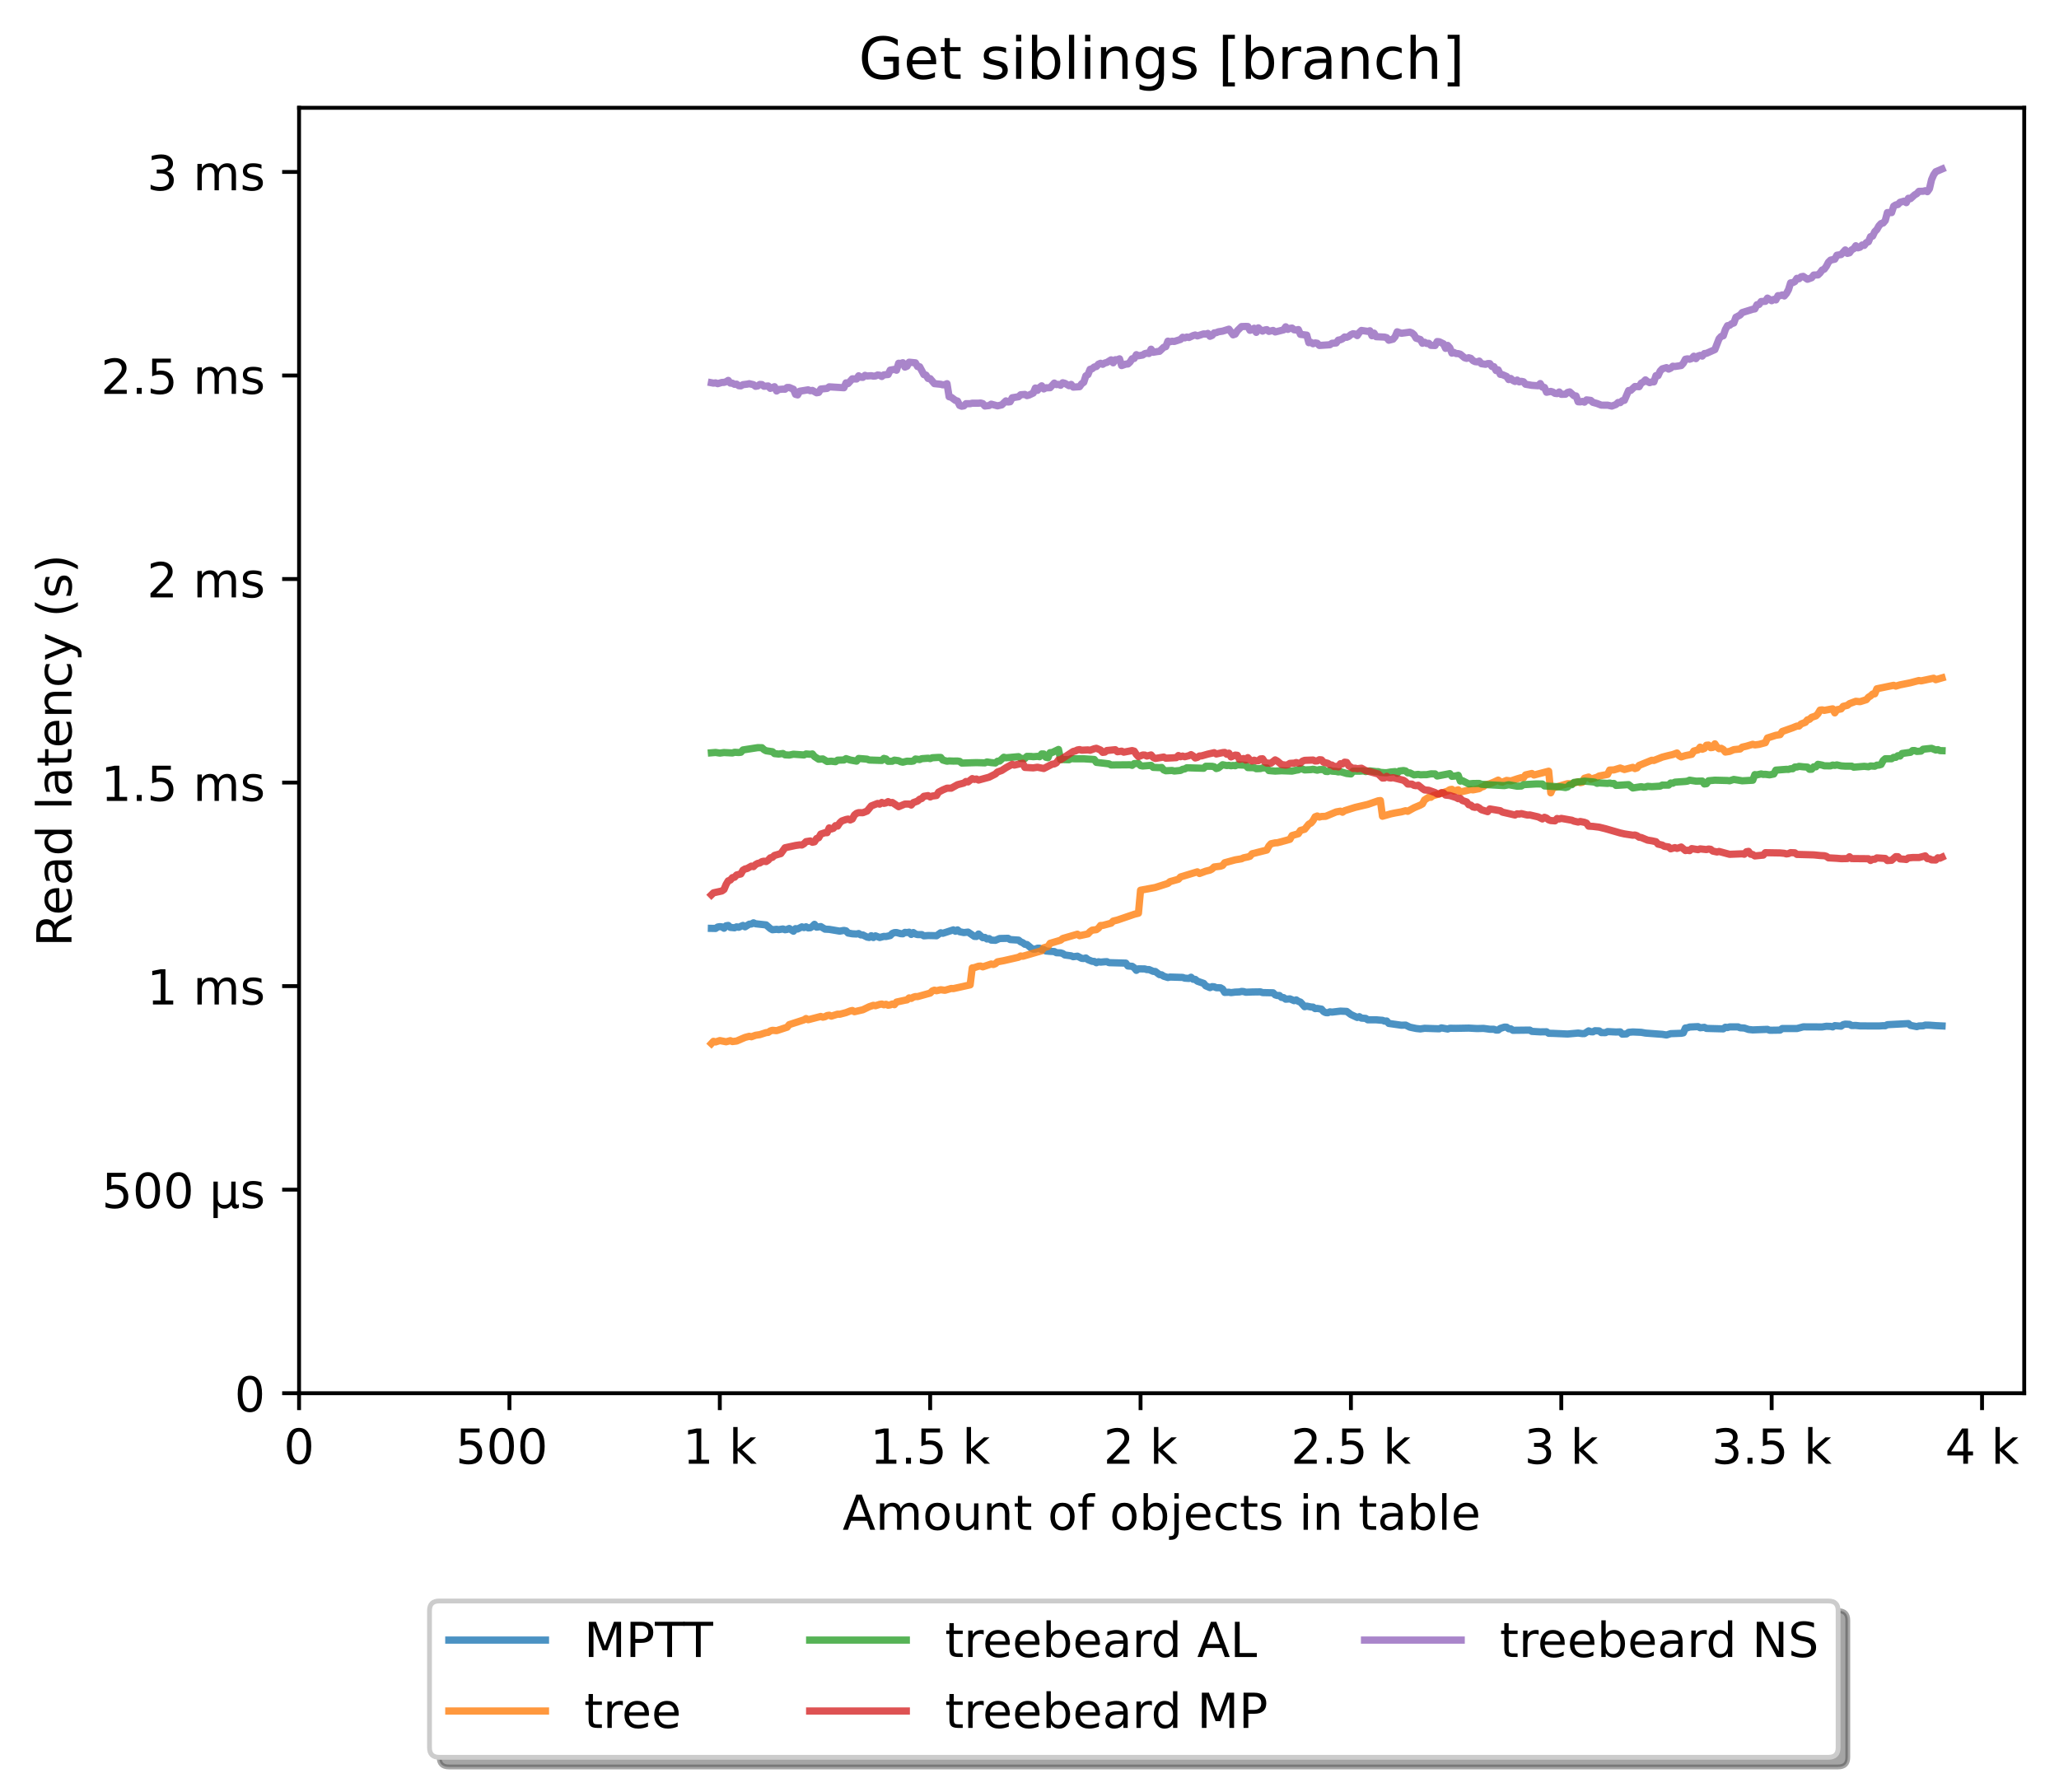 <?xml version="1.0" encoding="utf-8" standalone="no"?>
<!DOCTYPE svg PUBLIC "-//W3C//DTD SVG 1.1//EN"
  "http://www.w3.org/Graphics/SVG/1.1/DTD/svg11.dtd">
<!-- Created with matplotlib (https://matplotlib.org/) -->
<svg height="371.002pt" version="1.1" viewBox="0 0 426.229 371.002" width="426.229pt" xmlns="http://www.w3.org/2000/svg" xmlns:xlink="http://www.w3.org/1999/xlink">
 <defs>
  <style type="text/css">*{stroke-linecap:butt;stroke-linejoin:round;}</style>
 </defs>
 <g id="figure_1">
  <g id="patch_1">
   <path d="M 0 371.002 
L 426.229 371.002 
L 426.229 0 
L 0 0 
z
" style="fill:#ffffff;"/>
  </g>
  <g id="axes_1">
   <g id="patch_2">
    <path d="M 61.909 288.43 
L 419.029 288.43 
L 419.029 22.318 
L 61.909 22.318 
z
" style="fill:#ffffff;"/>
   </g>
   <g id="matplotlib.axis_1">
    <g id="xtick_1">
     <g id="line2d_1">
      <defs>
       <path d="M 0 0 
L 0 3.5 
" id="m592ed2d2c1" style="stroke:#000000;stroke-width:0.8;"/>
      </defs>
      <g>
       <use style="stroke:#000000;stroke-width:0.8;" x="61.909" xlink:href="#m592ed2d2c1" y="288.43"/>
      </g>
     </g>
     <g id="text_1">
      <!-- 0 -->
      <g transform="translate(58.728 303.029)scale(0.1 -0.1)">
       <defs>
        <path d="M 31.781 66.406 
Q 24.172 66.406 20.328 58.906 
Q 16.5 51.422 16.5 36.375 
Q 16.5 21.391 20.328 13.891 
Q 24.172 6.391 31.781 6.391 
Q 39.453 6.391 43.281 13.891 
Q 47.125 21.391 47.125 36.375 
Q 47.125 51.422 43.281 58.906 
Q 39.453 66.406 31.781 66.406 
z
M 31.781 74.219 
Q 44.047 74.219 50.516 64.516 
Q 56.984 54.828 56.984 36.375 
Q 56.984 17.969 50.516 8.266 
Q 44.047 -1.422 31.781 -1.422 
Q 19.531 -1.422 13.062 8.266 
Q 6.594 17.969 6.594 36.375 
Q 6.594 54.828 13.062 64.516 
Q 19.531 74.219 31.781 74.219 
z
" id="DejaVuSans-48"/>
       </defs>
       <use xlink:href="#DejaVuSans-48"/>
      </g>
     </g>
    </g>
    <g id="xtick_2">
     <g id="line2d_2">
      <g>
       <use style="stroke:#000000;stroke-width:0.8;" x="105.458" xlink:href="#m592ed2d2c1" y="288.43"/>
      </g>
     </g>
     <g id="text_2">
      <!-- 500  -->
      <g transform="translate(94.325 303.029)scale(0.1 -0.1)">
       <defs>
        <path d="M 10.797 72.906 
L 49.516 72.906 
L 49.516 64.594 
L 19.828 64.594 
L 19.828 46.734 
Q 21.969 47.469 24.109 47.828 
Q 26.266 48.188 28.422 48.188 
Q 40.625 48.188 47.75 41.5 
Q 54.891 34.812 54.891 23.391 
Q 54.891 11.625 47.562 5.094 
Q 40.234 -1.422 26.906 -1.422 
Q 22.312 -1.422 17.547 -0.641 
Q 12.797 0.141 7.719 1.703 
L 7.719 11.625 
Q 12.109 9.234 16.797 8.062 
Q 21.484 6.891 26.703 6.891 
Q 35.156 6.891 40.078 11.328 
Q 45.016 15.766 45.016 23.391 
Q 45.016 31 40.078 35.438 
Q 35.156 39.891 26.703 39.891 
Q 22.75 39.891 18.812 39.016 
Q 14.891 38.141 10.797 36.281 
z
" id="DejaVuSans-53"/>
        <path id="DejaVuSans-32"/>
       </defs>
       <use xlink:href="#DejaVuSans-53"/>
       <use x="63.623" xlink:href="#DejaVuSans-48"/>
       <use x="127.246" xlink:href="#DejaVuSans-48"/>
       <use x="190.869" xlink:href="#DejaVuSans-32"/>
      </g>
     </g>
    </g>
    <g id="xtick_3">
     <g id="line2d_3">
      <g>
       <use style="stroke:#000000;stroke-width:0.8;" x="149.007" xlink:href="#m592ed2d2c1" y="288.43"/>
      </g>
     </g>
     <g id="text_3">
      <!-- 1 k -->
      <g transform="translate(141.341 303.029)scale(0.1 -0.1)">
       <defs>
        <path d="M 12.406 8.297 
L 28.516 8.297 
L 28.516 63.922 
L 10.984 60.406 
L 10.984 69.391 
L 28.422 72.906 
L 38.281 72.906 
L 38.281 8.297 
L 54.391 8.297 
L 54.391 0 
L 12.406 0 
z
" id="DejaVuSans-49"/>
        <path d="M 9.078 75.984 
L 18.109 75.984 
L 18.109 31.109 
L 44.922 54.688 
L 56.391 54.688 
L 27.391 29.109 
L 57.625 0 
L 45.906 0 
L 18.109 26.703 
L 18.109 0 
L 9.078 0 
z
" id="DejaVuSans-107"/>
       </defs>
       <use xlink:href="#DejaVuSans-49"/>
       <use x="63.623" xlink:href="#DejaVuSans-32"/>
       <use x="95.41" xlink:href="#DejaVuSans-107"/>
      </g>
     </g>
    </g>
    <g id="xtick_4">
     <g id="line2d_4">
      <g>
       <use style="stroke:#000000;stroke-width:0.8;" x="192.555" xlink:href="#m592ed2d2c1" y="288.43"/>
      </g>
     </g>
     <g id="text_4">
      <!-- 1.5 k -->
      <g transform="translate(180.119 303.029)scale(0.1 -0.1)">
       <defs>
        <path d="M 10.688 12.406 
L 21 12.406 
L 21 0 
L 10.688 0 
z
" id="DejaVuSans-46"/>
       </defs>
       <use xlink:href="#DejaVuSans-49"/>
       <use x="63.623" xlink:href="#DejaVuSans-46"/>
       <use x="95.41" xlink:href="#DejaVuSans-53"/>
       <use x="159.033" xlink:href="#DejaVuSans-32"/>
       <use x="190.82" xlink:href="#DejaVuSans-107"/>
      </g>
     </g>
    </g>
    <g id="xtick_5">
     <g id="line2d_5">
      <g>
       <use style="stroke:#000000;stroke-width:0.8;" x="236.104" xlink:href="#m592ed2d2c1" y="288.43"/>
      </g>
     </g>
     <g id="text_5">
      <!-- 2 k -->
      <g transform="translate(228.438 303.029)scale(0.1 -0.1)">
       <defs>
        <path d="M 19.188 8.297 
L 53.609 8.297 
L 53.609 0 
L 7.328 0 
L 7.328 8.297 
Q 12.938 14.109 22.625 23.891 
Q 32.328 33.688 34.812 36.531 
Q 39.547 41.844 41.422 45.531 
Q 43.312 49.219 43.312 52.781 
Q 43.312 58.594 39.234 62.25 
Q 35.156 65.922 28.609 65.922 
Q 23.969 65.922 18.812 64.312 
Q 13.672 62.703 7.812 59.422 
L 7.812 69.391 
Q 13.766 71.781 18.938 73 
Q 24.125 74.219 28.422 74.219 
Q 39.75 74.219 46.484 68.547 
Q 53.219 62.891 53.219 53.422 
Q 53.219 48.922 51.531 44.891 
Q 49.859 40.875 45.406 35.406 
Q 44.188 33.984 37.641 27.219 
Q 31.109 20.453 19.188 8.297 
z
" id="DejaVuSans-50"/>
       </defs>
       <use xlink:href="#DejaVuSans-50"/>
       <use x="63.623" xlink:href="#DejaVuSans-32"/>
       <use x="95.41" xlink:href="#DejaVuSans-107"/>
      </g>
     </g>
    </g>
    <g id="xtick_6">
     <g id="line2d_6">
      <g>
       <use style="stroke:#000000;stroke-width:0.8;" x="279.652" xlink:href="#m592ed2d2c1" y="288.43"/>
      </g>
     </g>
     <g id="text_6">
      <!-- 2.5 k -->
      <g transform="translate(267.216 303.029)scale(0.1 -0.1)">
       <use xlink:href="#DejaVuSans-50"/>
       <use x="63.623" xlink:href="#DejaVuSans-46"/>
       <use x="95.41" xlink:href="#DejaVuSans-53"/>
       <use x="159.033" xlink:href="#DejaVuSans-32"/>
       <use x="190.82" xlink:href="#DejaVuSans-107"/>
      </g>
     </g>
    </g>
    <g id="xtick_7">
     <g id="line2d_7">
      <g>
       <use style="stroke:#000000;stroke-width:0.8;" x="323.201" xlink:href="#m592ed2d2c1" y="288.43"/>
      </g>
     </g>
     <g id="text_7">
      <!-- 3 k -->
      <g transform="translate(315.535 303.029)scale(0.1 -0.1)">
       <defs>
        <path d="M 40.578 39.312 
Q 47.656 37.797 51.625 33 
Q 55.609 28.219 55.609 21.188 
Q 55.609 10.406 48.188 4.484 
Q 40.766 -1.422 27.094 -1.422 
Q 22.516 -1.422 17.656 -0.516 
Q 12.797 0.391 7.625 2.203 
L 7.625 11.719 
Q 11.719 9.328 16.594 8.109 
Q 21.484 6.891 26.812 6.891 
Q 36.078 6.891 40.938 10.547 
Q 45.797 14.203 45.797 21.188 
Q 45.797 27.641 41.281 31.266 
Q 36.766 34.906 28.719 34.906 
L 20.219 34.906 
L 20.219 43.016 
L 29.109 43.016 
Q 36.375 43.016 40.234 45.922 
Q 44.094 48.828 44.094 54.297 
Q 44.094 59.906 40.109 62.906 
Q 36.141 65.922 28.719 65.922 
Q 24.656 65.922 20.016 65.031 
Q 15.375 64.156 9.812 62.312 
L 9.812 71.094 
Q 15.438 72.656 20.344 73.438 
Q 25.25 74.219 29.594 74.219 
Q 40.828 74.219 47.359 69.109 
Q 53.906 64.016 53.906 55.328 
Q 53.906 49.266 50.438 45.094 
Q 46.969 40.922 40.578 39.312 
z
" id="DejaVuSans-51"/>
       </defs>
       <use xlink:href="#DejaVuSans-51"/>
       <use x="63.623" xlink:href="#DejaVuSans-32"/>
       <use x="95.41" xlink:href="#DejaVuSans-107"/>
      </g>
     </g>
    </g>
    <g id="xtick_8">
     <g id="line2d_8">
      <g>
       <use style="stroke:#000000;stroke-width:0.8;" x="366.749" xlink:href="#m592ed2d2c1" y="288.43"/>
      </g>
     </g>
     <g id="text_8">
      <!-- 3.5 k -->
      <g transform="translate(354.313 303.029)scale(0.1 -0.1)">
       <use xlink:href="#DejaVuSans-51"/>
       <use x="63.623" xlink:href="#DejaVuSans-46"/>
       <use x="95.41" xlink:href="#DejaVuSans-53"/>
       <use x="159.033" xlink:href="#DejaVuSans-32"/>
       <use x="190.82" xlink:href="#DejaVuSans-107"/>
      </g>
     </g>
    </g>
    <g id="xtick_9">
     <g id="line2d_9">
      <g>
       <use style="stroke:#000000;stroke-width:0.8;" x="410.298" xlink:href="#m592ed2d2c1" y="288.43"/>
      </g>
     </g>
     <g id="text_9">
      <!-- 4 k -->
      <g transform="translate(402.632 303.029)scale(0.1 -0.1)">
       <defs>
        <path d="M 37.797 64.312 
L 12.891 25.391 
L 37.797 25.391 
z
M 35.203 72.906 
L 47.609 72.906 
L 47.609 25.391 
L 58.016 25.391 
L 58.016 17.188 
L 47.609 17.188 
L 47.609 0 
L 37.797 0 
L 37.797 17.188 
L 4.891 17.188 
L 4.891 26.703 
z
" id="DejaVuSans-52"/>
       </defs>
       <use xlink:href="#DejaVuSans-52"/>
       <use x="63.623" xlink:href="#DejaVuSans-32"/>
       <use x="95.41" xlink:href="#DejaVuSans-107"/>
      </g>
     </g>
    </g>
    <g id="text_10">
     <!-- Amount of objects in table -->
     <g transform="translate(174.411 316.707)scale(0.1 -0.1)">
      <defs>
       <path d="M 34.188 63.188 
L 20.797 26.906 
L 47.609 26.906 
z
M 28.609 72.906 
L 39.797 72.906 
L 67.578 0 
L 57.328 0 
L 50.688 18.703 
L 17.828 18.703 
L 11.188 0 
L 0.781 0 
z
" id="DejaVuSans-65"/>
       <path d="M 52 44.188 
Q 55.375 50.25 60.062 53.125 
Q 64.75 56 71.094 56 
Q 79.641 56 84.281 50.016 
Q 88.922 44.047 88.922 33.016 
L 88.922 0 
L 79.891 0 
L 79.891 32.719 
Q 79.891 40.578 77.094 44.375 
Q 74.312 48.188 68.609 48.188 
Q 61.625 48.188 57.562 43.547 
Q 53.516 38.922 53.516 30.906 
L 53.516 0 
L 44.484 0 
L 44.484 32.719 
Q 44.484 40.625 41.703 44.406 
Q 38.922 48.188 33.109 48.188 
Q 26.219 48.188 22.156 43.531 
Q 18.109 38.875 18.109 30.906 
L 18.109 0 
L 9.078 0 
L 9.078 54.688 
L 18.109 54.688 
L 18.109 46.188 
Q 21.188 51.219 25.484 53.609 
Q 29.781 56 35.688 56 
Q 41.656 56 45.828 52.969 
Q 50 49.953 52 44.188 
z
" id="DejaVuSans-109"/>
       <path d="M 30.609 48.391 
Q 23.391 48.391 19.188 42.75 
Q 14.984 37.109 14.984 27.297 
Q 14.984 17.484 19.156 11.844 
Q 23.344 6.203 30.609 6.203 
Q 37.797 6.203 41.984 11.859 
Q 46.188 17.531 46.188 27.297 
Q 46.188 37.016 41.984 42.703 
Q 37.797 48.391 30.609 48.391 
z
M 30.609 56 
Q 42.328 56 49.016 48.375 
Q 55.719 40.766 55.719 27.297 
Q 55.719 13.875 49.016 6.219 
Q 42.328 -1.422 30.609 -1.422 
Q 18.844 -1.422 12.172 6.219 
Q 5.516 13.875 5.516 27.297 
Q 5.516 40.766 12.172 48.375 
Q 18.844 56 30.609 56 
z
" id="DejaVuSans-111"/>
       <path d="M 8.5 21.578 
L 8.5 54.688 
L 17.484 54.688 
L 17.484 21.922 
Q 17.484 14.156 20.5 10.266 
Q 23.531 6.391 29.594 6.391 
Q 36.859 6.391 41.078 11.031 
Q 45.312 15.672 45.312 23.688 
L 45.312 54.688 
L 54.297 54.688 
L 54.297 0 
L 45.312 0 
L 45.312 8.406 
Q 42.047 3.422 37.719 1 
Q 33.406 -1.422 27.688 -1.422 
Q 18.266 -1.422 13.375 4.438 
Q 8.5 10.297 8.5 21.578 
z
M 31.109 56 
z
" id="DejaVuSans-117"/>
       <path d="M 54.891 33.016 
L 54.891 0 
L 45.906 0 
L 45.906 32.719 
Q 45.906 40.484 42.875 44.328 
Q 39.844 48.188 33.797 48.188 
Q 26.516 48.188 22.312 43.547 
Q 18.109 38.922 18.109 30.906 
L 18.109 0 
L 9.078 0 
L 9.078 54.688 
L 18.109 54.688 
L 18.109 46.188 
Q 21.344 51.125 25.703 53.562 
Q 30.078 56 35.797 56 
Q 45.219 56 50.047 50.172 
Q 54.891 44.344 54.891 33.016 
z
" id="DejaVuSans-110"/>
       <path d="M 18.312 70.219 
L 18.312 54.688 
L 36.812 54.688 
L 36.812 47.703 
L 18.312 47.703 
L 18.312 18.016 
Q 18.312 11.328 20.141 9.422 
Q 21.969 7.516 27.594 7.516 
L 36.812 7.516 
L 36.812 0 
L 27.594 0 
Q 17.188 0 13.234 3.875 
Q 9.281 7.766 9.281 18.016 
L 9.281 47.703 
L 2.688 47.703 
L 2.688 54.688 
L 9.281 54.688 
L 9.281 70.219 
z
" id="DejaVuSans-116"/>
       <path d="M 37.109 75.984 
L 37.109 68.5 
L 28.516 68.5 
Q 23.688 68.5 21.797 66.547 
Q 19.922 64.594 19.922 59.516 
L 19.922 54.688 
L 34.719 54.688 
L 34.719 47.703 
L 19.922 47.703 
L 19.922 0 
L 10.891 0 
L 10.891 47.703 
L 2.297 47.703 
L 2.297 54.688 
L 10.891 54.688 
L 10.891 58.5 
Q 10.891 67.625 15.141 71.797 
Q 19.391 75.984 28.609 75.984 
z
" id="DejaVuSans-102"/>
       <path d="M 48.688 27.297 
Q 48.688 37.203 44.609 42.844 
Q 40.531 48.484 33.406 48.484 
Q 26.266 48.484 22.188 42.844 
Q 18.109 37.203 18.109 27.297 
Q 18.109 17.391 22.188 11.75 
Q 26.266 6.109 33.406 6.109 
Q 40.531 6.109 44.609 11.75 
Q 48.688 17.391 48.688 27.297 
z
M 18.109 46.391 
Q 20.953 51.266 25.266 53.625 
Q 29.594 56 35.594 56 
Q 45.562 56 51.781 48.094 
Q 58.016 40.188 58.016 27.297 
Q 58.016 14.406 51.781 6.484 
Q 45.562 -1.422 35.594 -1.422 
Q 29.594 -1.422 25.266 0.953 
Q 20.953 3.328 18.109 8.203 
L 18.109 0 
L 9.078 0 
L 9.078 75.984 
L 18.109 75.984 
z
" id="DejaVuSans-98"/>
       <path d="M 9.422 54.688 
L 18.406 54.688 
L 18.406 -0.984 
Q 18.406 -11.422 14.422 -16.109 
Q 10.453 -20.797 1.609 -20.797 
L -1.812 -20.797 
L -1.812 -13.188 
L 0.594 -13.188 
Q 5.719 -13.188 7.562 -10.812 
Q 9.422 -8.453 9.422 -0.984 
z
M 9.422 75.984 
L 18.406 75.984 
L 18.406 64.594 
L 9.422 64.594 
z
" id="DejaVuSans-106"/>
       <path d="M 56.203 29.594 
L 56.203 25.203 
L 14.891 25.203 
Q 15.484 15.922 20.484 11.062 
Q 25.484 6.203 34.422 6.203 
Q 39.594 6.203 44.453 7.469 
Q 49.312 8.734 54.109 11.281 
L 54.109 2.781 
Q 49.266 0.734 44.188 -0.344 
Q 39.109 -1.422 33.891 -1.422 
Q 20.797 -1.422 13.156 6.188 
Q 5.516 13.812 5.516 26.812 
Q 5.516 40.234 12.766 48.109 
Q 20.016 56 32.328 56 
Q 43.359 56 49.781 48.891 
Q 56.203 41.797 56.203 29.594 
z
M 47.219 32.234 
Q 47.125 39.594 43.094 43.984 
Q 39.062 48.391 32.422 48.391 
Q 24.906 48.391 20.391 44.141 
Q 15.875 39.891 15.188 32.172 
z
" id="DejaVuSans-101"/>
       <path d="M 48.781 52.594 
L 48.781 44.188 
Q 44.969 46.297 41.141 47.344 
Q 37.312 48.391 33.406 48.391 
Q 24.656 48.391 19.812 42.844 
Q 14.984 37.312 14.984 27.297 
Q 14.984 17.281 19.812 11.734 
Q 24.656 6.203 33.406 6.203 
Q 37.312 6.203 41.141 7.25 
Q 44.969 8.297 48.781 10.406 
L 48.781 2.094 
Q 45.016 0.344 40.984 -0.531 
Q 36.969 -1.422 32.422 -1.422 
Q 20.062 -1.422 12.781 6.344 
Q 5.516 14.109 5.516 27.297 
Q 5.516 40.672 12.859 48.328 
Q 20.219 56 33.016 56 
Q 37.156 56 41.109 55.141 
Q 45.062 54.297 48.781 52.594 
z
" id="DejaVuSans-99"/>
       <path d="M 44.281 53.078 
L 44.281 44.578 
Q 40.484 46.531 36.375 47.5 
Q 32.281 48.484 27.875 48.484 
Q 21.188 48.484 17.844 46.438 
Q 14.5 44.391 14.5 40.281 
Q 14.5 37.156 16.891 35.375 
Q 19.281 33.594 26.516 31.984 
L 29.594 31.297 
Q 39.156 29.25 43.188 25.516 
Q 47.219 21.781 47.219 15.094 
Q 47.219 7.469 41.188 3.016 
Q 35.156 -1.422 24.609 -1.422 
Q 20.219 -1.422 15.453 -0.562 
Q 10.688 0.297 5.422 2 
L 5.422 11.281 
Q 10.406 8.688 15.234 7.391 
Q 20.062 6.109 24.812 6.109 
Q 31.156 6.109 34.562 8.281 
Q 37.984 10.453 37.984 14.406 
Q 37.984 18.062 35.516 20.016 
Q 33.062 21.969 24.703 23.781 
L 21.578 24.516 
Q 13.234 26.266 9.516 29.906 
Q 5.812 33.547 5.812 39.891 
Q 5.812 47.609 11.281 51.797 
Q 16.75 56 26.812 56 
Q 31.781 56 36.172 55.266 
Q 40.578 54.547 44.281 53.078 
z
" id="DejaVuSans-115"/>
       <path d="M 9.422 54.688 
L 18.406 54.688 
L 18.406 0 
L 9.422 0 
z
M 9.422 75.984 
L 18.406 75.984 
L 18.406 64.594 
L 9.422 64.594 
z
" id="DejaVuSans-105"/>
       <path d="M 34.281 27.484 
Q 23.391 27.484 19.188 25 
Q 14.984 22.516 14.984 16.5 
Q 14.984 11.719 18.141 8.906 
Q 21.297 6.109 26.703 6.109 
Q 34.188 6.109 38.703 11.406 
Q 43.219 16.703 43.219 25.484 
L 43.219 27.484 
z
M 52.203 31.203 
L 52.203 0 
L 43.219 0 
L 43.219 8.297 
Q 40.141 3.328 35.547 0.953 
Q 30.953 -1.422 24.312 -1.422 
Q 15.922 -1.422 10.953 3.297 
Q 6 8.016 6 15.922 
Q 6 25.141 12.172 29.828 
Q 18.359 34.516 30.609 34.516 
L 43.219 34.516 
L 43.219 35.406 
Q 43.219 41.609 39.141 45 
Q 35.062 48.391 27.688 48.391 
Q 23 48.391 18.547 47.266 
Q 14.109 46.141 10.016 43.891 
L 10.016 52.203 
Q 14.938 54.109 19.578 55.047 
Q 24.219 56 28.609 56 
Q 40.484 56 46.344 49.844 
Q 52.203 43.703 52.203 31.203 
z
" id="DejaVuSans-97"/>
       <path d="M 9.422 75.984 
L 18.406 75.984 
L 18.406 0 
L 9.422 0 
z
" id="DejaVuSans-108"/>
      </defs>
      <use xlink:href="#DejaVuSans-65"/>
      <use x="68.408" xlink:href="#DejaVuSans-109"/>
      <use x="165.82" xlink:href="#DejaVuSans-111"/>
      <use x="227.002" xlink:href="#DejaVuSans-117"/>
      <use x="290.381" xlink:href="#DejaVuSans-110"/>
      <use x="353.76" xlink:href="#DejaVuSans-116"/>
      <use x="392.969" xlink:href="#DejaVuSans-32"/>
      <use x="424.756" xlink:href="#DejaVuSans-111"/>
      <use x="485.938" xlink:href="#DejaVuSans-102"/>
      <use x="521.143" xlink:href="#DejaVuSans-32"/>
      <use x="552.93" xlink:href="#DejaVuSans-111"/>
      <use x="614.111" xlink:href="#DejaVuSans-98"/>
      <use x="677.588" xlink:href="#DejaVuSans-106"/>
      <use x="705.371" xlink:href="#DejaVuSans-101"/>
      <use x="766.895" xlink:href="#DejaVuSans-99"/>
      <use x="821.875" xlink:href="#DejaVuSans-116"/>
      <use x="861.084" xlink:href="#DejaVuSans-115"/>
      <use x="913.184" xlink:href="#DejaVuSans-32"/>
      <use x="944.971" xlink:href="#DejaVuSans-105"/>
      <use x="972.754" xlink:href="#DejaVuSans-110"/>
      <use x="1036.133" xlink:href="#DejaVuSans-32"/>
      <use x="1067.92" xlink:href="#DejaVuSans-116"/>
      <use x="1107.129" xlink:href="#DejaVuSans-97"/>
      <use x="1168.408" xlink:href="#DejaVuSans-98"/>
      <use x="1231.885" xlink:href="#DejaVuSans-108"/>
      <use x="1259.668" xlink:href="#DejaVuSans-101"/>
     </g>
    </g>
   </g>
   <g id="matplotlib.axis_2">
    <g id="ytick_1">
     <g id="line2d_10">
      <defs>
       <path d="M 0 0 
L -3.5 0 
" id="mccd193ae26" style="stroke:#000000;stroke-width:0.8;"/>
      </defs>
      <g>
       <use style="stroke:#000000;stroke-width:0.8;" x="61.909" xlink:href="#mccd193ae26" y="288.43"/>
      </g>
     </g>
     <g id="text_11">
      <!-- 0 -->
      <g transform="translate(48.547 292.229)scale(0.1 -0.1)">
       <use xlink:href="#DejaVuSans-48"/>
      </g>
     </g>
    </g>
    <g id="ytick_2">
     <g id="line2d_11">
      <g>
       <use style="stroke:#000000;stroke-width:0.8;" x="61.909" xlink:href="#mccd193ae26" y="246.291"/>
      </g>
     </g>
     <g id="text_12">
      <!-- 500 µs -->
      <g transform="translate(21.072 250.09)scale(0.1 -0.1)">
       <defs>
        <path d="M 8.5 -20.797 
L 8.5 54.688 
L 17.484 54.688 
L 17.484 20.703 
Q 17.484 13.625 20.844 10 
Q 24.219 6.391 30.812 6.391 
Q 38.031 6.391 41.672 10.484 
Q 45.312 14.594 45.312 22.797 
L 45.312 54.688 
L 54.297 54.688 
L 54.297 12.594 
Q 54.297 9.672 55.141 8.281 
Q 56 6.891 57.812 6.891 
Q 58.25 6.891 59.031 7.156 
Q 59.812 7.422 61.188 8.016 
L 61.188 0.781 
Q 59.188 -0.344 57.391 -0.875 
Q 55.609 -1.422 53.906 -1.422 
Q 50.531 -1.422 48.531 0.484 
Q 46.531 2.391 45.797 6.297 
Q 43.359 2.438 39.812 0.5 
Q 36.281 -1.422 31.5 -1.422 
Q 26.516 -1.422 23.016 0.484 
Q 19.531 2.391 17.484 6.203 
L 17.484 -20.797 
z
" id="DejaVuSans-181"/>
       </defs>
       <use xlink:href="#DejaVuSans-53"/>
       <use x="63.623" xlink:href="#DejaVuSans-48"/>
       <use x="127.246" xlink:href="#DejaVuSans-48"/>
       <use x="190.869" xlink:href="#DejaVuSans-32"/>
       <use x="222.656" xlink:href="#DejaVuSans-181"/>
       <use x="286.279" xlink:href="#DejaVuSans-115"/>
      </g>
     </g>
    </g>
    <g id="ytick_3">
     <g id="line2d_12">
      <g>
       <use style="stroke:#000000;stroke-width:0.8;" x="61.909" xlink:href="#mccd193ae26" y="204.152"/>
      </g>
     </g>
     <g id="text_13">
      <!-- 1 ms -->
      <g transform="translate(30.419 207.952)scale(0.1 -0.1)">
       <use xlink:href="#DejaVuSans-49"/>
       <use x="63.623" xlink:href="#DejaVuSans-32"/>
       <use x="95.41" xlink:href="#DejaVuSans-109"/>
       <use x="192.822" xlink:href="#DejaVuSans-115"/>
      </g>
     </g>
    </g>
    <g id="ytick_4">
     <g id="line2d_13">
      <g>
       <use style="stroke:#000000;stroke-width:0.8;" x="61.909" xlink:href="#mccd193ae26" y="162.014"/>
      </g>
     </g>
     <g id="text_14">
      <!-- 1.5 ms -->
      <g transform="translate(20.878 165.813)scale(0.1 -0.1)">
       <use xlink:href="#DejaVuSans-49"/>
       <use x="63.623" xlink:href="#DejaVuSans-46"/>
       <use x="95.41" xlink:href="#DejaVuSans-53"/>
       <use x="159.033" xlink:href="#DejaVuSans-32"/>
       <use x="190.82" xlink:href="#DejaVuSans-109"/>
       <use x="288.232" xlink:href="#DejaVuSans-115"/>
      </g>
     </g>
    </g>
    <g id="ytick_5">
     <g id="line2d_14">
      <g>
       <use style="stroke:#000000;stroke-width:0.8;" x="61.909" xlink:href="#mccd193ae26" y="119.875"/>
      </g>
     </g>
     <g id="text_15">
      <!-- 2 ms -->
      <g transform="translate(30.419 123.674)scale(0.1 -0.1)">
       <use xlink:href="#DejaVuSans-50"/>
       <use x="63.623" xlink:href="#DejaVuSans-32"/>
       <use x="95.41" xlink:href="#DejaVuSans-109"/>
       <use x="192.822" xlink:href="#DejaVuSans-115"/>
      </g>
     </g>
    </g>
    <g id="ytick_6">
     <g id="line2d_15">
      <g>
       <use style="stroke:#000000;stroke-width:0.8;" x="61.909" xlink:href="#mccd193ae26" y="77.736"/>
      </g>
     </g>
     <g id="text_16">
      <!-- 2.5 ms -->
      <g transform="translate(20.878 81.535)scale(0.1 -0.1)">
       <use xlink:href="#DejaVuSans-50"/>
       <use x="63.623" xlink:href="#DejaVuSans-46"/>
       <use x="95.41" xlink:href="#DejaVuSans-53"/>
       <use x="159.033" xlink:href="#DejaVuSans-32"/>
       <use x="190.82" xlink:href="#DejaVuSans-109"/>
       <use x="288.232" xlink:href="#DejaVuSans-115"/>
      </g>
     </g>
    </g>
    <g id="ytick_7">
     <g id="line2d_16">
      <g>
       <use style="stroke:#000000;stroke-width:0.8;" x="61.909" xlink:href="#mccd193ae26" y="35.597"/>
      </g>
     </g>
     <g id="text_17">
      <!-- 3 ms -->
      <g transform="translate(30.419 39.396)scale(0.1 -0.1)">
       <use xlink:href="#DejaVuSans-51"/>
       <use x="63.623" xlink:href="#DejaVuSans-32"/>
       <use x="95.41" xlink:href="#DejaVuSans-109"/>
       <use x="192.822" xlink:href="#DejaVuSans-115"/>
      </g>
     </g>
    </g>
    <g id="text_18">
     <!-- Read latency (s) -->
     <g transform="translate(14.798 195.99)rotate(-90)scale(0.1 -0.1)">
      <defs>
       <path d="M 44.391 34.188 
Q 47.562 33.109 50.562 29.594 
Q 53.562 26.078 56.594 19.922 
L 66.609 0 
L 56 0 
L 46.688 18.703 
Q 43.062 26.031 39.672 28.422 
Q 36.281 30.812 30.422 30.812 
L 19.672 30.812 
L 19.672 0 
L 9.812 0 
L 9.812 72.906 
L 32.078 72.906 
Q 44.578 72.906 50.734 67.672 
Q 56.891 62.453 56.891 51.906 
Q 56.891 45.016 53.688 40.469 
Q 50.484 35.938 44.391 34.188 
z
M 19.672 64.797 
L 19.672 38.922 
L 32.078 38.922 
Q 39.203 38.922 42.844 42.219 
Q 46.484 45.516 46.484 51.906 
Q 46.484 58.297 42.844 61.547 
Q 39.203 64.797 32.078 64.797 
z
" id="DejaVuSans-82"/>
       <path d="M 45.406 46.391 
L 45.406 75.984 
L 54.391 75.984 
L 54.391 0 
L 45.406 0 
L 45.406 8.203 
Q 42.578 3.328 38.25 0.953 
Q 33.938 -1.422 27.875 -1.422 
Q 17.969 -1.422 11.734 6.484 
Q 5.516 14.406 5.516 27.297 
Q 5.516 40.188 11.734 48.094 
Q 17.969 56 27.875 56 
Q 33.938 56 38.25 53.625 
Q 42.578 51.266 45.406 46.391 
z
M 14.797 27.297 
Q 14.797 17.391 18.875 11.75 
Q 22.953 6.109 30.078 6.109 
Q 37.203 6.109 41.297 11.75 
Q 45.406 17.391 45.406 27.297 
Q 45.406 37.203 41.297 42.844 
Q 37.203 48.484 30.078 48.484 
Q 22.953 48.484 18.875 42.844 
Q 14.797 37.203 14.797 27.297 
z
" id="DejaVuSans-100"/>
       <path d="M 32.172 -5.078 
Q 28.375 -14.844 24.75 -17.812 
Q 21.141 -20.797 15.094 -20.797 
L 7.906 -20.797 
L 7.906 -13.281 
L 13.188 -13.281 
Q 16.891 -13.281 18.938 -11.516 
Q 21 -9.766 23.484 -3.219 
L 25.094 0.875 
L 2.984 54.688 
L 12.5 54.688 
L 29.594 11.922 
L 46.688 54.688 
L 56.203 54.688 
z
" id="DejaVuSans-121"/>
       <path d="M 31 75.875 
Q 24.469 64.656 21.281 53.656 
Q 18.109 42.672 18.109 31.391 
Q 18.109 20.125 21.312 9.062 
Q 24.516 -2 31 -13.188 
L 23.188 -13.188 
Q 15.875 -1.703 12.234 9.375 
Q 8.594 20.453 8.594 31.391 
Q 8.594 42.281 12.203 53.312 
Q 15.828 64.359 23.188 75.875 
z
" id="DejaVuSans-40"/>
       <path d="M 8.016 75.875 
L 15.828 75.875 
Q 23.141 64.359 26.781 53.312 
Q 30.422 42.281 30.422 31.391 
Q 30.422 20.453 26.781 9.375 
Q 23.141 -1.703 15.828 -13.188 
L 8.016 -13.188 
Q 14.5 -2 17.703 9.062 
Q 20.906 20.125 20.906 31.391 
Q 20.906 42.672 17.703 53.656 
Q 14.5 64.656 8.016 75.875 
z
" id="DejaVuSans-41"/>
      </defs>
      <use xlink:href="#DejaVuSans-82"/>
      <use x="64.982" xlink:href="#DejaVuSans-101"/>
      <use x="126.506" xlink:href="#DejaVuSans-97"/>
      <use x="187.785" xlink:href="#DejaVuSans-100"/>
      <use x="251.262" xlink:href="#DejaVuSans-32"/>
      <use x="283.049" xlink:href="#DejaVuSans-108"/>
      <use x="310.832" xlink:href="#DejaVuSans-97"/>
      <use x="372.111" xlink:href="#DejaVuSans-116"/>
      <use x="411.32" xlink:href="#DejaVuSans-101"/>
      <use x="472.844" xlink:href="#DejaVuSans-110"/>
      <use x="536.223" xlink:href="#DejaVuSans-99"/>
      <use x="591.203" xlink:href="#DejaVuSans-121"/>
      <use x="650.383" xlink:href="#DejaVuSans-32"/>
      <use x="682.17" xlink:href="#DejaVuSans-40"/>
      <use x="721.184" xlink:href="#DejaVuSans-115"/>
      <use x="773.283" xlink:href="#DejaVuSans-41"/>
     </g>
    </g>
   </g>
   <g id="line2d_17">
    <path clip-path="url(#pd3dc40af9a)" d="M 147.265 192.194 
L 148.136 192.211 
L 148.571 191.913 
L 149.007 191.841 
L 149.442 191.888 
L 149.877 192.17 
L 150.313 191.662 
L 150.748 191.59 
L 151.184 191.994 
L 152.055 192.077 
L 152.49 191.882 
L 152.926 191.968 
L 153.797 191.587 
L 154.232 191.877 
L 155.103 191.33 
L 155.539 191.295 
L 155.974 191.048 
L 156.41 191.244 
L 158.587 191.48 
L 159.458 192.236 
L 159.894 192.48 
L 160.765 192.391 
L 161.2 192.458 
L 162.071 192.322 
L 162.507 192.479 
L 162.942 192.415 
L 163.378 192.222 
L 164.249 192.785 
L 164.684 192.25 
L 165.119 192.326 
L 165.99 191.883 
L 166.426 192.034 
L 166.861 191.871 
L 167.297 192.098 
L 167.732 192.07 
L 168.168 191.799 
L 168.603 191.36 
L 169.039 191.948 
L 169.91 191.825 
L 170.781 192.357 
L 171.652 192.403 
L 173.829 192.771 
L 174.7 192.618 
L 175.136 192.711 
L 175.571 193.165 
L 176.442 193.318 
L 177.313 193.364 
L 177.749 193.267 
L 178.184 193.546 
L 178.62 193.56 
L 179.49 194 
L 179.926 194.08 
L 180.361 193.717 
L 180.797 194.092 
L 181.232 193.744 
L 182.103 194.087 
L 182.974 193.853 
L 183.41 193.882 
L 184.281 193.688 
L 184.716 193.251 
L 185.152 193.075 
L 185.587 193.06 
L 186.458 193.295 
L 186.894 193.322 
L 187.329 193.022 
L 187.765 193.07 
L 188.2 192.985 
L 188.636 193.451 
L 189.071 193.063 
L 189.507 193.364 
L 189.942 193.488 
L 190.813 193.482 
L 191.249 193.745 
L 192.12 193.677 
L 193.426 193.704 
L 193.862 193.732 
L 194.732 193.106 
L 195.168 193.214 
L 197.345 192.509 
L 197.781 192.792 
L 198.216 192.511 
L 198.652 192.892 
L 199.523 193.066 
L 200.394 192.967 
L 201.7 193.852 
L 202.136 193.873 
L 202.571 193.362 
L 203.442 194.13 
L 203.878 194.069 
L 204.313 194.396 
L 204.749 194.308 
L 205.184 194.624 
L 206.055 194.668 
L 206.926 194.296 
L 208.668 194.253 
L 209.104 194.516 
L 210.845 194.628 
L 211.281 194.986 
L 211.716 195.166 
L 212.152 195.49 
L 212.587 195.543 
L 213.458 196.272 
L 213.894 196.507 
L 214.329 196.481 
L 214.765 196.308 
L 215.2 196.305 
L 215.636 196.596 
L 216.071 196.592 
L 216.507 196.878 
L 217.378 196.958 
L 218.249 196.997 
L 218.684 197.238 
L 219.555 197.273 
L 219.991 197.407 
L 220.426 197.705 
L 221.733 197.879 
L 222.168 198.064 
L 223.039 197.952 
L 223.91 198.402 
L 224.346 198.44 
L 224.781 198.324 
L 225.216 198.672 
L 226.087 199.022 
L 226.523 199.039 
L 226.958 199.313 
L 227.394 199.11 
L 227.829 199.187 
L 228.7 199.109 
L 229.136 199.091 
L 229.571 199.297 
L 233.055 199.39 
L 233.491 199.986 
L 234.362 200.049 
L 234.797 200.356 
L 235.233 200.888 
L 235.668 200.574 
L 236.975 200.592 
L 237.41 200.731 
L 237.846 200.72 
L 238.717 201.096 
L 239.152 201.122 
L 240.023 201.772 
L 240.458 201.812 
L 240.894 202.104 
L 241.765 202.372 
L 242.2 202.273 
L 244.378 202.34 
L 244.813 202.348 
L 245.249 202.502 
L 246.12 202.562 
L 246.555 202.312 
L 246.991 202.738 
L 247.426 202.759 
L 247.862 203.131 
L 249.168 203.585 
L 249.604 204.097 
L 250.475 204.465 
L 250.91 204.261 
L 251.346 204.291 
L 251.781 204.482 
L 252.652 204.497 
L 253.088 204.754 
L 253.523 205.455 
L 254.394 205.416 
L 254.83 205.499 
L 255.7 205.387 
L 256.571 205.356 
L 257.007 205.249 
L 257.442 205.277 
L 257.878 205.417 
L 259.184 205.365 
L 260.926 205.34 
L 261.362 205.491 
L 263.539 205.535 
L 263.975 205.963 
L 264.41 206.098 
L 264.846 206.09 
L 265.281 206.487 
L 265.717 206.533 
L 266.152 206.86 
L 267.023 206.79 
L 267.894 207.165 
L 268.33 207.005 
L 268.765 207.306 
L 269.201 207.458 
L 270.072 208.417 
L 270.507 208.293 
L 271.378 208.471 
L 271.813 208.495 
L 272.249 208.81 
L 272.684 208.767 
L 273.555 208.914 
L 273.991 209.418 
L 274.426 209.64 
L 274.862 209.668 
L 275.297 209.474 
L 275.733 209.532 
L 277.475 209.328 
L 278.781 209.387 
L 279.652 210.037 
L 280.959 210.644 
L 281.394 210.477 
L 281.83 210.777 
L 282.701 210.829 
L 283.136 211.124 
L 284.878 211.125 
L 285.749 211.203 
L 286.184 211.231 
L 286.62 211.401 
L 287.055 211.374 
L 287.491 211.878 
L 288.797 212.061 
L 290.104 212.248 
L 290.975 212.222 
L 291.846 212.65 
L 293.152 212.922 
L 294.023 213.016 
L 294.894 212.885 
L 297.943 212.988 
L 298.378 212.795 
L 299.685 213.035 
L 300.12 212.873 
L 301.426 212.894 
L 304.039 212.844 
L 305.781 212.938 
L 307.088 212.902 
L 308.394 213.078 
L 309.265 213.086 
L 309.701 213.258 
L 310.136 213.246 
L 310.572 212.909 
L 311.443 212.635 
L 311.878 212.652 
L 312.314 212.98 
L 312.749 212.998 
L 313.185 213.297 
L 316.668 213.256 
L 317.104 213.522 
L 318.846 213.624 
L 320.152 213.605 
L 320.588 213.919 
L 321.459 213.933 
L 324.507 214.065 
L 326.685 213.871 
L 327.556 213.986 
L 327.991 213.974 
L 328.862 213.419 
L 329.298 213.596 
L 329.733 213.621 
L 330.169 213.387 
L 331.04 213.42 
L 331.475 213.775 
L 332.346 213.783 
L 332.781 213.564 
L 334.523 213.651 
L 335.394 213.624 
L 335.83 214.095 
L 336.701 214.047 
L 337.136 213.718 
L 338.007 213.641 
L 339.749 213.718 
L 340.62 213.875 
L 344.104 214.13 
L 344.975 214.271 
L 345.846 213.995 
L 348.023 213.918 
L 348.459 213.832 
L 348.894 212.82 
L 349.33 212.781 
L 349.765 212.619 
L 351.507 212.538 
L 351.943 212.773 
L 352.814 212.683 
L 353.249 212.908 
L 356.733 213.002 
L 357.169 212.66 
L 357.604 212.731 
L 358.04 212.595 
L 359.782 212.586 
L 360.217 212.784 
L 361.088 212.827 
L 361.959 213.125 
L 362.83 213.216 
L 365.878 213.101 
L 366.314 213.291 
L 368.491 213.257 
L 368.927 212.935 
L 371.975 212.937 
L 373.282 212.584 
L 377.201 212.602 
L 378.072 212.463 
L 378.943 212.492 
L 379.378 212.598 
L 379.814 212.331 
L 381.12 212.444 
L 381.556 212.121 
L 381.991 212.023 
L 382.862 212.066 
L 383.298 212.309 
L 384.169 212.297 
L 385.04 212.385 
L 387.217 212.397 
L 388.959 212.402 
L 389.83 212.346 
L 390.266 212.355 
L 390.701 212.134 
L 395.056 211.909 
L 395.491 212.28 
L 396.798 212.537 
L 397.233 212.398 
L 398.104 212.375 
L 398.54 212.22 
L 399.411 212.235 
L 400.717 212.332 
L 402.024 212.395 
L 402.024 212.395 
" style="fill:none;stroke:#1f77b4;stroke-linecap:square;stroke-opacity:0.8;stroke-width:1.5;"/>
   </g>
   <g id="line2d_18">
    <path clip-path="url(#pd3dc40af9a)" d="M 147.265 216.044 
L 147.7 215.584 
L 148.136 215.712 
L 149.007 215.424 
L 150.313 215.676 
L 151.184 215.442 
L 151.619 215.626 
L 152.49 215.521 
L 153.361 215.142 
L 154.232 214.773 
L 155.103 214.542 
L 155.539 214.636 
L 156.41 214.326 
L 157.281 214.198 
L 158.587 213.778 
L 159.023 213.735 
L 159.458 213.436 
L 159.894 213.298 
L 160.765 213.373 
L 162.507 212.801 
L 162.942 212.662 
L 163.378 212.125 
L 166.426 211.136 
L 166.861 210.864 
L 167.297 211.111 
L 169.91 210.432 
L 170.345 210.587 
L 170.781 210.482 
L 171.216 210.244 
L 171.652 210.174 
L 172.087 210.366 
L 173.394 209.956 
L 173.829 209.98 
L 175.136 209.634 
L 176.007 209.296 
L 176.442 209.198 
L 176.878 209.448 
L 178.62 209.049 
L 179.926 208.421 
L 180.797 208.125 
L 181.232 208.211 
L 182.103 207.932 
L 182.539 207.864 
L 182.974 208.018 
L 183.41 207.913 
L 183.845 208.11 
L 184.281 208.039 
L 184.716 207.85 
L 185.152 207.995 
L 185.587 207.45 
L 187.329 207.075 
L 187.765 206.999 
L 188.2 206.59 
L 188.636 206.701 
L 189.071 206.439 
L 189.507 206.313 
L 189.942 206.327 
L 192.555 205.594 
L 192.991 205.155 
L 193.426 204.991 
L 193.862 205.111 
L 194.732 204.897 
L 195.603 205.019 
L 196.91 204.635 
L 197.345 204.667 
L 200.829 203.893 
L 201.265 200.38 
L 201.7 200.327 
L 202.571 200.031 
L 203.007 199.996 
L 203.442 200.163 
L 205.184 199.574 
L 205.62 199.677 
L 206.055 199.512 
L 206.491 199.122 
L 207.797 198.879 
L 210.845 198.18 
L 211.281 197.917 
L 211.716 197.976 
L 213.894 197.338 
L 215.636 196.835 
L 216.071 196.218 
L 216.942 195.953 
L 217.378 195.293 
L 219.555 194.643 
L 219.991 194.288 
L 223.039 193.401 
L 223.475 193.714 
L 224.781 193.437 
L 225.216 193.337 
L 225.652 192.867 
L 226.087 192.567 
L 226.958 192.466 
L 227.394 192.158 
L 227.829 191.593 
L 228.265 191.592 
L 230.007 191.123 
L 230.442 190.687 
L 231.313 190.472 
L 234.797 189.277 
L 235.668 189.055 
L 236.104 184.297 
L 239.152 183.731 
L 241.765 182.892 
L 242.2 182.519 
L 243.942 182.028 
L 244.378 181.548 
L 247.862 180.492 
L 248.297 180.839 
L 249.604 180.352 
L 250.475 180.137 
L 250.91 179.898 
L 251.346 179.481 
L 252.652 179.325 
L 253.088 179.168 
L 253.523 178.606 
L 255.7 178.012 
L 256.571 177.866 
L 257.007 177.794 
L 257.442 177.583 
L 258.313 177.404 
L 258.749 177.276 
L 259.184 176.752 
L 262.233 175.985 
L 262.668 175.157 
L 263.104 174.678 
L 263.975 174.492 
L 264.41 174.473 
L 266.152 174.009 
L 267.023 173.758 
L 267.459 172.982 
L 268.765 172.603 
L 269.201 171.922 
L 270.072 171.679 
L 270.942 170.613 
L 271.378 170.397 
L 271.813 169.878 
L 272.249 169.1 
L 272.684 168.928 
L 273.12 169.152 
L 273.555 169.034 
L 274.426 168.999 
L 276.604 168.088 
L 277.475 167.932 
L 277.91 168.151 
L 278.346 167.835 
L 280.523 167.151 
L 283.136 166.536 
L 285.314 165.784 
L 285.749 165.731 
L 286.184 168.982 
L 287.926 168.486 
L 288.797 168.303 
L 290.104 168.074 
L 290.975 167.835 
L 291.41 167.959 
L 292.717 167.232 
L 294.023 166.674 
L 294.459 166.424 
L 294.894 165.607 
L 295.765 165.04 
L 296.201 165.062 
L 296.636 164.733 
L 298.378 164.228 
L 299.685 163.764 
L 300.12 163.487 
L 300.556 163.414 
L 300.991 163.772 
L 301.862 163.509 
L 302.297 163.956 
L 303.604 163.67 
L 304.475 163.447 
L 304.91 163.53 
L 306.217 163.269 
L 306.652 162.96 
L 307.088 162.835 
L 307.523 162.459 
L 308.394 162.268 
L 309.265 161.909 
L 310.136 161.502 
L 310.572 161.835 
L 311.007 161.922 
L 311.878 161.564 
L 312.749 161.678 
L 314.056 161.244 
L 314.927 160.988 
L 315.362 161.036 
L 315.798 160.428 
L 317.104 160.128 
L 317.539 160.449 
L 320.588 159.659 
L 321.023 164.138 
L 321.459 163.128 
L 324.507 162.235 
L 325.378 162.26 
L 326.685 161.846 
L 327.12 162.033 
L 327.556 161.947 
L 327.991 161.118 
L 328.862 160.866 
L 329.298 161.304 
L 330.604 160.909 
L 331.04 160.648 
L 332.781 160.326 
L 333.217 159.42 
L 334.088 159.39 
L 335.394 158.997 
L 336.265 159.307 
L 338.007 158.855 
L 338.443 159.114 
L 338.878 158.97 
L 339.314 158.453 
L 341.927 157.39 
L 342.362 157.437 
L 344.104 156.745 
L 345.411 156.408 
L 346.281 156.209 
L 347.152 155.889 
L 347.588 156.457 
L 348.023 156.701 
L 348.894 156.429 
L 350.201 156.164 
L 350.636 155.479 
L 351.507 155.252 
L 351.943 154.675 
L 352.378 155.113 
L 352.814 154.946 
L 353.249 154.283 
L 353.685 154.248 
L 354.12 154.79 
L 354.556 154.733 
L 354.991 153.993 
L 355.427 154.67 
L 355.862 155.003 
L 356.298 154.915 
L 356.733 155.169 
L 357.169 155.696 
L 358.04 155.557 
L 358.911 155.194 
L 360.217 155.064 
L 360.653 154.675 
L 361.523 154.479 
L 362.83 154.083 
L 363.265 154.217 
L 364.136 154.106 
L 365.443 153.754 
L 365.878 152.779 
L 367.62 152.224 
L 368.491 152.09 
L 368.927 151.44 
L 371.104 150.668 
L 371.975 150.313 
L 372.411 150.31 
L 372.846 149.874 
L 373.717 149.546 
L 374.153 149.027 
L 374.588 148.915 
L 375.024 148.505 
L 375.895 148.211 
L 376.33 147.762 
L 376.765 147.011 
L 377.201 146.958 
L 377.636 147.07 
L 378.943 146.822 
L 379.378 146.751 
L 379.814 147.585 
L 380.249 146.934 
L 381.12 146.765 
L 381.556 146.23 
L 382.427 146.023 
L 382.862 145.671 
L 384.169 145.183 
L 385.04 145.269 
L 386.346 144.856 
L 386.782 144.345 
L 387.217 144.079 
L 387.653 143.679 
L 388.088 143.642 
L 388.524 142.597 
L 392.007 141.877 
L 392.443 142.043 
L 393.314 141.783 
L 394.62 141.523 
L 395.491 141.344 
L 397.233 140.882 
L 397.669 140.962 
L 400.282 140.409 
L 400.717 140.712 
L 402.024 140.338 
L 402.024 140.338 
" style="fill:none;stroke:#ff7f0e;stroke-linecap:square;stroke-opacity:0.8;stroke-width:1.5;"/>
   </g>
   <g id="line2d_19">
    <path clip-path="url(#pd3dc40af9a)" d="M 147.265 155.85 
L 148.136 155.779 
L 149.007 155.911 
L 149.877 155.794 
L 151.619 155.883 
L 152.055 155.737 
L 152.926 155.791 
L 153.361 155.738 
L 153.797 155.256 
L 156.845 154.785 
L 157.716 154.793 
L 158.152 155.194 
L 158.587 155.427 
L 159.894 155.624 
L 160.329 156.016 
L 161.2 156.107 
L 162.071 155.995 
L 162.507 156.269 
L 163.378 156.319 
L 164.249 156.14 
L 166.426 156.296 
L 166.861 156.088 
L 167.732 156.156 
L 168.168 156.085 
L 168.603 156.615 
L 169.474 157.18 
L 170.345 157.121 
L 171.216 157.649 
L 172.087 157.589 
L 172.958 157.688 
L 173.394 157.37 
L 174.7 157.338 
L 175.136 157.054 
L 176.007 157.343 
L 177.313 157.576 
L 177.749 157.022 
L 179.49 157.161 
L 179.926 157.343 
L 182.539 157.429 
L 182.974 157.01 
L 183.41 157.119 
L 183.845 157.611 
L 184.716 157.59 
L 185.152 157.368 
L 186.023 157.482 
L 186.458 157.701 
L 186.894 157.793 
L 187.765 157.582 
L 188.636 157.613 
L 189.071 157.549 
L 189.507 157.133 
L 190.378 157.25 
L 190.813 157.064 
L 192.12 156.971 
L 192.555 157.05 
L 192.991 156.874 
L 194.297 156.803 
L 194.732 156.808 
L 195.168 157.344 
L 196.039 157.596 
L 196.474 157.533 
L 197.345 157.565 
L 198.216 157.555 
L 198.652 157.622 
L 199.087 157.972 
L 202.136 157.881 
L 203.878 157.933 
L 204.313 157.741 
L 205.184 157.878 
L 206.055 157.955 
L 206.491 157.592 
L 206.926 157.56 
L 207.797 156.768 
L 208.233 156.881 
L 210.845 156.649 
L 211.281 157.001 
L 212.152 157.047 
L 212.587 156.587 
L 213.458 156.601 
L 213.894 156.656 
L 214.765 156.587 
L 215.2 156.659 
L 215.636 156.083 
L 216.071 156.097 
L 216.507 156.773 
L 216.942 156.864 
L 217.378 155.814 
L 217.813 155.788 
L 219.12 155.156 
L 219.555 157.238 
L 221.297 157.281 
L 221.733 157.055 
L 222.604 157.095 
L 224.346 157.089 
L 226.523 157.23 
L 226.958 157.832 
L 228.7 158.031 
L 229.571 158.136 
L 230.007 158.373 
L 230.878 158.358 
L 233.926 158.331 
L 234.362 158.446 
L 234.797 158.081 
L 235.668 158.066 
L 236.104 158.501 
L 236.539 158.582 
L 238.281 158.448 
L 238.717 158.866 
L 240.023 158.921 
L 240.458 158.879 
L 240.894 159.385 
L 241.329 159.569 
L 242.636 159.505 
L 243.071 159.627 
L 244.378 159.501 
L 244.813 159.26 
L 245.249 159.194 
L 245.684 158.945 
L 249.168 159.054 
L 249.604 158.638 
L 250.91 158.644 
L 251.346 158.744 
L 251.781 159.108 
L 252.217 158.986 
L 253.088 158.319 
L 253.959 158.489 
L 254.394 158.438 
L 254.83 158.537 
L 255.265 158.463 
L 255.7 158.529 
L 256.136 158.339 
L 257.878 158.428 
L 258.313 158.913 
L 259.62 158.932 
L 260.055 159.145 
L 260.926 159.112 
L 261.362 158.981 
L 262.233 158.986 
L 262.668 159.531 
L 263.975 159.638 
L 265.281 159.564 
L 267.459 159.642 
L 268.33 159.449 
L 268.765 159.38 
L 269.201 159.15 
L 269.636 159.214 
L 270.072 159.394 
L 271.378 159.333 
L 271.813 159.253 
L 272.684 159.453 
L 273.12 159.326 
L 273.991 159.319 
L 274.426 159.7 
L 274.862 159.727 
L 275.297 159.498 
L 275.733 159.65 
L 276.604 159.709 
L 277.039 159.814 
L 277.475 159.749 
L 278.781 160.134 
L 279.652 160.226 
L 280.088 159.644 
L 281.394 159.655 
L 282.265 159.596 
L 282.701 159.732 
L 283.572 159.591 
L 284.878 159.747 
L 285.314 159.747 
L 285.749 159.898 
L 286.62 159.964 
L 287.055 159.967 
L 287.926 159.82 
L 288.797 159.74 
L 289.233 160.1 
L 289.668 159.623 
L 290.539 159.522 
L 290.975 159.613 
L 291.41 159.998 
L 291.846 160.002 
L 292.717 160.42 
L 293.588 160.311 
L 294.023 160.402 
L 294.894 160.372 
L 295.33 160.375 
L 296.201 160.208 
L 297.072 160.214 
L 297.507 160.656 
L 300.12 160.16 
L 300.556 160.722 
L 301.426 160.624 
L 301.862 160.511 
L 302.297 161.706 
L 302.733 161.622 
L 304.039 162.287 
L 304.91 162.208 
L 306.217 162.19 
L 306.652 162.361 
L 307.523 162.427 
L 311.007 162.621 
L 311.443 162.639 
L 312.314 162.459 
L 314.056 162.763 
L 314.927 162.729 
L 315.362 162.446 
L 317.975 162.296 
L 319.281 162.309 
L 319.717 162.706 
L 323.201 162.921 
L 324.072 163.043 
L 324.507 162.914 
L 324.943 162.471 
L 325.378 162.457 
L 325.814 161.977 
L 327.991 161.714 
L 329.733 161.869 
L 330.169 161.939 
L 330.604 162.167 
L 331.04 162.084 
L 332.781 162.183 
L 333.217 162.11 
L 333.652 162.212 
L 334.088 162.197 
L 334.523 162.6 
L 337.136 162.437 
L 338.007 163.129 
L 339.749 162.857 
L 340.185 162.967 
L 340.62 162.946 
L 341.056 162.788 
L 341.927 162.856 
L 343.669 162.756 
L 344.104 162.528 
L 345.411 162.54 
L 345.846 162.103 
L 346.281 162.148 
L 346.717 161.927 
L 347.588 161.868 
L 348.894 161.778 
L 349.33 161.716 
L 349.765 161.518 
L 351.072 161.72 
L 352.378 161.698 
L 352.814 162.298 
L 353.249 162.246 
L 353.685 161.639 
L 354.991 161.52 
L 357.604 161.587 
L 358.04 161.644 
L 358.911 161.364 
L 360.653 161.648 
L 362.83 161.528 
L 363.265 160.365 
L 363.701 160.414 
L 364.572 160.223 
L 365.007 160.322 
L 365.443 160.301 
L 366.314 160.415 
L 367.185 160.243 
L 367.62 159.436 
L 369.798 159.271 
L 370.233 159.285 
L 370.669 159.145 
L 371.104 159.149 
L 371.54 158.799 
L 371.975 158.799 
L 372.411 158.656 
L 373.282 158.752 
L 374.153 158.813 
L 374.588 159.264 
L 375.024 159.252 
L 375.459 158.748 
L 375.895 158.76 
L 376.33 158.233 
L 377.201 158.401 
L 377.636 158.542 
L 378.943 158.56 
L 379.378 158.389 
L 379.814 158.458 
L 380.249 158.355 
L 381.12 158.555 
L 381.991 158.613 
L 383.298 158.609 
L 383.733 158.826 
L 385.911 158.647 
L 386.782 158.742 
L 387.217 158.573 
L 388.088 158.63 
L 388.524 158.404 
L 388.959 158.39 
L 389.395 158.26 
L 389.83 157.454 
L 390.266 157.079 
L 391.572 157.078 
L 392.007 156.792 
L 392.443 156.792 
L 392.878 156.449 
L 393.314 156.522 
L 393.749 155.988 
L 395.491 155.747 
L 395.927 155.385 
L 396.362 155.382 
L 396.798 155.562 
L 397.669 155.498 
L 398.104 155.107 
L 399.846 154.922 
L 400.717 155.271 
L 401.153 155.191 
L 401.588 155.396 
L 402.024 155.409 
L 402.024 155.409 
" style="fill:none;stroke:#2ca02c;stroke-linecap:square;stroke-opacity:0.8;stroke-width:1.5;"/>
   </g>
   <g id="line2d_20">
    <path clip-path="url(#pd3dc40af9a)" d="M 147.265 185.26 
L 147.7 184.837 
L 149.442 184.454 
L 149.877 184.138 
L 150.313 183.092 
L 150.748 182.362 
L 151.184 182.196 
L 151.619 181.692 
L 152.055 181.613 
L 152.49 181.138 
L 153.361 180.928 
L 153.797 180.163 
L 154.232 179.896 
L 154.668 179.801 
L 155.539 179.312 
L 155.974 179.416 
L 156.41 178.986 
L 156.845 178.745 
L 157.281 178.666 
L 157.716 178.379 
L 158.152 178.286 
L 158.587 178.365 
L 159.023 178.082 
L 159.458 177.597 
L 159.894 177.486 
L 160.329 177.093 
L 161.636 176.716 
L 162.507 175.508 
L 164.684 175.034 
L 165.555 174.908 
L 165.99 174.937 
L 166.426 174.682 
L 166.861 174.239 
L 167.732 174.101 
L 168.168 174.372 
L 168.603 174.277 
L 169.039 173.597 
L 169.474 173.441 
L 169.91 172.675 
L 170.781 172.386 
L 171.216 172.386 
L 171.652 171.4 
L 172.087 171.621 
L 172.523 171.475 
L 172.958 170.927 
L 173.394 171.022 
L 173.829 170.361 
L 174.265 169.96 
L 175.136 169.658 
L 175.571 169.567 
L 176.007 169.756 
L 176.442 169.553 
L 176.878 168.726 
L 177.313 168.381 
L 177.749 168.237 
L 178.62 168.252 
L 179.49 167.912 
L 180.361 166.849 
L 181.668 166.335 
L 182.103 166.478 
L 182.539 166.126 
L 182.974 166.317 
L 183.41 166.222 
L 183.845 165.954 
L 184.281 166.186 
L 184.716 166.134 
L 186.023 167.004 
L 187.329 166.457 
L 188.2 166.453 
L 188.636 166.663 
L 189.071 166.158 
L 189.942 165.848 
L 190.378 165.457 
L 190.813 165.314 
L 191.249 164.852 
L 192.12 164.713 
L 192.555 164.992 
L 192.991 164.8 
L 193.862 164.691 
L 194.297 163.989 
L 195.168 163.538 
L 196.039 163.171 
L 196.91 163.175 
L 198.216 162.453 
L 199.523 162.112 
L 199.958 161.791 
L 200.394 161.875 
L 201.265 161.192 
L 201.7 161.352 
L 202.136 161.278 
L 202.571 161.493 
L 204.749 160.901 
L 206.055 160.239 
L 206.491 159.823 
L 207.362 159.511 
L 208.233 158.944 
L 209.539 158.223 
L 209.974 158.396 
L 211.716 158.002 
L 212.152 158.872 
L 213.894 158.966 
L 214.765 158.837 
L 216.071 159.1 
L 217.813 158.203 
L 218.249 158.153 
L 218.684 157.92 
L 219.12 157.326 
L 219.555 157.274 
L 222.168 155.567 
L 222.604 155.472 
L 223.039 155.258 
L 223.475 155.181 
L 223.91 155.309 
L 225.216 155.25 
L 225.652 155.321 
L 226.523 155.008 
L 226.958 154.914 
L 227.829 155.281 
L 228.265 155.762 
L 228.7 155.711 
L 229.136 155.375 
L 230.878 155.207 
L 231.313 155.625 
L 232.184 155.509 
L 232.62 155.717 
L 234.362 155.389 
L 234.797 155.506 
L 235.233 156.185 
L 235.668 156.645 
L 236.539 156.308 
L 236.975 156.315 
L 237.41 156.522 
L 238.281 156.292 
L 238.717 156.804 
L 239.152 157.02 
L 240.894 156.728 
L 241.329 156.964 
L 243.507 156.851 
L 243.942 156.412 
L 244.378 156.66 
L 244.813 156.523 
L 245.249 156.667 
L 246.12 156.45 
L 246.555 156.227 
L 246.991 156.499 
L 247.426 156.919 
L 247.862 156.798 
L 248.297 156.51 
L 248.733 156.488 
L 250.039 156.117 
L 251.346 155.829 
L 251.781 156.092 
L 253.088 155.817 
L 253.523 155.775 
L 253.959 156.154 
L 254.394 155.923 
L 254.83 156.703 
L 255.7 156.322 
L 256.136 156.37 
L 256.571 157.205 
L 257.442 157.035 
L 257.878 157.361 
L 258.313 156.852 
L 258.749 157.34 
L 259.184 157.561 
L 259.62 157.38 
L 260.055 157.52 
L 260.491 157.484 
L 260.926 157.119 
L 261.362 157.086 
L 261.797 157.733 
L 262.233 157.981 
L 263.104 157.99 
L 263.975 157.317 
L 264.41 157.557 
L 265.281 158.282 
L 266.152 158.4 
L 266.588 158.317 
L 267.023 158.034 
L 267.894 157.992 
L 268.33 157.867 
L 268.765 158.011 
L 269.201 157.985 
L 269.636 157.577 
L 270.072 157.413 
L 271.813 157.351 
L 272.249 157.552 
L 272.684 157.524 
L 273.12 157.282 
L 273.555 157.315 
L 273.991 157.803 
L 274.862 158.019 
L 275.297 158.316 
L 275.733 158.388 
L 276.168 158.696 
L 276.604 158.668 
L 277.039 158.764 
L 277.475 158.115 
L 277.91 158.146 
L 278.346 157.79 
L 278.781 157.848 
L 279.217 158.551 
L 280.088 159.092 
L 280.523 159.028 
L 280.959 159.146 
L 281.83 159.039 
L 282.701 159.526 
L 285.314 160.234 
L 286.184 161.074 
L 286.62 161.05 
L 287.055 160.723 
L 287.491 161.008 
L 287.926 161.068 
L 288.362 160.992 
L 290.539 161.54 
L 290.975 161.851 
L 291.41 162.312 
L 292.281 162.332 
L 292.717 162.595 
L 293.152 162.66 
L 293.588 162.561 
L 294.459 163.261 
L 294.894 163.538 
L 295.765 163.608 
L 297.072 164.08 
L 297.507 164.361 
L 297.943 164.367 
L 298.378 164.098 
L 298.814 164.167 
L 299.249 164.6 
L 300.12 164.695 
L 301.426 165.11 
L 301.862 165.349 
L 302.297 165.302 
L 302.733 165.729 
L 303.604 166.021 
L 304.039 166.594 
L 304.475 166.682 
L 304.91 167.053 
L 305.346 167.143 
L 305.781 167.038 
L 306.217 167.272 
L 306.652 167.634 
L 307.959 168.035 
L 308.394 167.472 
L 310.572 167.837 
L 311.007 168.133 
L 313.62 168.731 
L 314.056 168.481 
L 314.491 168.534 
L 314.927 168.438 
L 315.798 168.651 
L 316.233 168.742 
L 316.668 168.708 
L 318.41 169.116 
L 319.281 169.54 
L 319.717 169.2 
L 320.152 169.365 
L 320.588 169.728 
L 321.023 169.875 
L 321.894 169.937 
L 322.33 169.453 
L 322.765 169.55 
L 323.201 169.429 
L 324.943 169.735 
L 325.378 169.805 
L 325.814 169.996 
L 326.685 170.189 
L 327.12 170.069 
L 327.991 170.239 
L 328.427 170.411 
L 328.862 171.032 
L 329.733 171.085 
L 331.04 171.244 
L 332.346 171.564 
L 335.394 172.444 
L 336.265 172.639 
L 338.007 172.909 
L 338.443 172.869 
L 338.878 173.02 
L 339.314 173.331 
L 339.749 173.385 
L 341.056 173.926 
L 341.927 174.066 
L 342.798 174.253 
L 343.233 174.755 
L 344.104 174.956 
L 344.54 175.217 
L 345.411 175.337 
L 345.846 175.729 
L 346.717 175.478 
L 347.152 175.641 
L 348.023 175.357 
L 348.894 176.085 
L 349.33 176.019 
L 349.765 176.104 
L 350.201 175.683 
L 351.507 175.902 
L 351.943 175.736 
L 353.249 175.885 
L 353.685 175.766 
L 354.12 175.831 
L 354.556 176.195 
L 355.427 176.384 
L 355.862 176.274 
L 358.04 176.865 
L 360.653 176.759 
L 361.088 176.846 
L 361.523 176.337 
L 361.959 176.253 
L 362.394 176.842 
L 362.83 176.91 
L 363.265 177.197 
L 364.572 177.069 
L 365.007 177.03 
L 365.443 176.526 
L 368.491 176.578 
L 369.362 176.656 
L 369.798 176.783 
L 370.233 176.719 
L 370.669 176.517 
L 371.54 176.553 
L 371.975 176.885 
L 375.459 176.982 
L 376.765 177.112 
L 377.636 177.156 
L 378.072 177.275 
L 378.507 177.594 
L 380.249 177.691 
L 381.12 177.766 
L 381.991 177.756 
L 382.427 177.741 
L 382.862 177.37 
L 383.298 177.746 
L 386.782 177.778 
L 387.217 178.143 
L 387.653 177.894 
L 388.088 177.893 
L 388.524 177.607 
L 390.266 177.722 
L 390.701 178.156 
L 391.572 178.101 
L 392.443 177.349 
L 392.878 177.356 
L 393.314 177.816 
L 394.185 177.88 
L 394.62 177.936 
L 395.056 177.61 
L 395.927 177.531 
L 396.798 177.527 
L 397.233 177.533 
L 398.104 177.306 
L 398.54 177.191 
L 398.975 177.747 
L 399.411 177.798 
L 399.846 178.015 
L 400.717 178.042 
L 401.153 177.583 
L 401.588 177.663 
L 402.024 177.459 
L 402.024 177.459 
" style="fill:none;stroke:#d62728;stroke-linecap:square;stroke-opacity:0.8;stroke-width:1.5;"/>
   </g>
   <g id="line2d_21">
    <path clip-path="url(#pd3dc40af9a)" d="M 147.265 79.238 
L 147.7 79.32 
L 148.136 79.266 
L 148.571 79.427 
L 149.442 79.174 
L 149.877 79.161 
L 150.313 79.03 
L 150.748 78.751 
L 151.184 79.307 
L 151.619 79.333 
L 152.055 79.568 
L 152.49 79.529 
L 152.926 79.85 
L 153.361 79.883 
L 153.797 79.635 
L 154.668 79.531 
L 155.103 79.437 
L 155.974 79.64 
L 156.41 79.98 
L 156.845 79.905 
L 157.281 79.589 
L 157.716 79.612 
L 158.152 79.968 
L 159.023 79.905 
L 159.458 80.403 
L 160.329 80.055 
L 160.765 80.947 
L 161.2 80.629 
L 162.071 80.56 
L 162.507 80.582 
L 162.942 80.218 
L 163.378 80.216 
L 164.249 80.585 
L 164.684 81.639 
L 165.119 81.757 
L 165.555 80.987 
L 167.297 80.705 
L 167.732 80.89 
L 168.168 80.824 
L 169.039 81.317 
L 169.474 81.242 
L 169.91 80.54 
L 171.216 80.412 
L 171.652 80.083 
L 174.7 80.273 
L 175.136 79.257 
L 175.571 79.396 
L 176.442 78.424 
L 177.313 78.465 
L 177.749 77.801 
L 178.184 78.098 
L 178.62 78.124 
L 179.055 77.705 
L 179.49 77.842 
L 180.361 77.779 
L 180.797 77.872 
L 181.232 77.834 
L 181.668 77.638 
L 182.103 77.687 
L 182.539 77.941 
L 182.974 77.603 
L 183.845 77.534 
L 184.281 76.624 
L 185.152 76.471 
L 185.587 76.645 
L 186.023 75.203 
L 186.458 75.253 
L 186.894 75.095 
L 187.329 75.999 
L 187.765 75.815 
L 188.2 74.985 
L 189.507 75.114 
L 189.942 75.886 
L 190.378 75.927 
L 191.249 77.552 
L 191.684 77.652 
L 192.12 78.351 
L 192.555 78.386 
L 193.426 79.423 
L 194.732 79.555 
L 195.168 79.673 
L 195.603 79.623 
L 196.039 79.43 
L 196.474 82.135 
L 196.91 82.243 
L 197.781 82.895 
L 198.216 83.026 
L 198.652 83.935 
L 199.087 84.099 
L 199.523 84.026 
L 199.958 83.574 
L 200.829 83.575 
L 201.265 83.47 
L 202.571 83.471 
L 203.007 83.433 
L 203.442 83.552 
L 203.878 84.052 
L 204.749 83.964 
L 205.184 83.669 
L 206.491 84.02 
L 207.362 83.823 
L 208.233 82.995 
L 208.668 83.232 
L 209.104 83.173 
L 209.539 82.347 
L 210.845 82.135 
L 211.281 81.724 
L 212.152 81.655 
L 212.587 81.903 
L 213.023 81.788 
L 213.894 81.374 
L 214.329 80.33 
L 214.765 80.818 
L 215.2 80.214 
L 215.636 79.873 
L 216.071 80.52 
L 216.507 80.285 
L 217.378 80.267 
L 218.249 79.305 
L 218.684 79.619 
L 219.12 79.576 
L 219.555 79.76 
L 219.991 79.24 
L 220.426 79.352 
L 221.297 79.857 
L 221.733 79.576 
L 222.168 80.141 
L 223.475 80.056 
L 223.91 79.457 
L 224.346 79.143 
L 224.781 77.804 
L 225.216 77.547 
L 225.652 76.459 
L 226.087 76.339 
L 226.523 75.974 
L 226.958 75.88 
L 227.394 75.393 
L 227.829 75.207 
L 228.265 75.424 
L 228.7 75.148 
L 229.136 75.035 
L 230.007 74.499 
L 230.442 75.114 
L 230.878 74.474 
L 231.313 74.479 
L 231.749 74.287 
L 232.184 75.683 
L 233.055 75.378 
L 233.491 75.354 
L 233.926 74.952 
L 234.362 74.271 
L 234.797 74.207 
L 235.233 73.426 
L 235.668 73.651 
L 236.539 73.506 
L 236.975 73.21 
L 237.41 73.117 
L 237.846 73.187 
L 238.281 72.293 
L 238.717 72.93 
L 239.588 72.782 
L 240.023 72.734 
L 240.894 71.898 
L 241.329 71.764 
L 241.765 70.628 
L 242.2 70.748 
L 242.636 70.646 
L 243.071 70.695 
L 244.378 70.274 
L 244.813 69.819 
L 245.249 69.953 
L 245.684 69.777 
L 246.12 69.875 
L 246.991 69.471 
L 247.426 69.352 
L 247.862 69.546 
L 249.168 69.122 
L 249.604 69.17 
L 250.039 69.026 
L 250.475 69.622 
L 250.91 69.443 
L 251.346 68.917 
L 251.781 68.869 
L 252.217 68.688 
L 253.088 68.555 
L 254.394 68.145 
L 255.265 69.321 
L 255.7 69.17 
L 256.136 68.468 
L 257.007 67.607 
L 257.878 67.581 
L 258.313 67.598 
L 258.749 68.384 
L 259.184 68.263 
L 259.62 67.95 
L 260.055 68.812 
L 260.491 67.872 
L 260.926 68.296 
L 261.362 68.551 
L 261.797 68.319 
L 262.233 68.24 
L 262.668 68.605 
L 263.539 68.406 
L 263.975 68.725 
L 265.717 68.288 
L 266.152 67.656 
L 266.588 68.188 
L 267.023 67.979 
L 267.459 67.917 
L 267.894 68.275 
L 268.33 68.323 
L 268.765 68.224 
L 269.201 69.224 
L 270.507 69.378 
L 270.942 70.946 
L 271.378 70.872 
L 271.813 71.165 
L 272.249 70.994 
L 272.684 71.067 
L 273.12 71.519 
L 275.297 71.374 
L 275.733 71.066 
L 276.604 71.004 
L 277.039 70.413 
L 277.475 70.342 
L 277.91 70.143 
L 278.346 69.761 
L 278.781 69.832 
L 279.217 69.64 
L 279.652 69.273 
L 280.088 69.092 
L 280.523 69.155 
L 280.959 69.478 
L 281.394 68.835 
L 281.83 68.41 
L 283.136 68.602 
L 283.572 68.476 
L 284.007 69.506 
L 284.443 68.965 
L 284.878 69.707 
L 285.749 69.744 
L 286.62 69.79 
L 287.055 69.912 
L 287.491 70.438 
L 288.362 70.219 
L 288.797 69.708 
L 289.233 68.688 
L 290.104 69.002 
L 291.846 68.76 
L 292.281 68.921 
L 292.717 69.292 
L 293.152 70.019 
L 294.023 70.286 
L 294.459 71.064 
L 294.894 70.854 
L 295.33 71.105 
L 295.765 71.073 
L 296.201 71.495 
L 297.072 71.533 
L 297.507 70.712 
L 297.943 70.754 
L 298.814 71.178 
L 299.249 72.124 
L 299.685 71.509 
L 300.12 71.985 
L 300.556 73.107 
L 300.991 72.971 
L 301.426 73.194 
L 301.862 73.207 
L 302.297 73.335 
L 303.168 74.062 
L 303.604 74.191 
L 304.039 74.061 
L 304.475 74.186 
L 304.91 74.65 
L 305.346 74.87 
L 305.781 74.916 
L 306.217 74.755 
L 306.652 75.295 
L 307.523 75.421 
L 307.959 75.271 
L 308.394 75.272 
L 308.83 75.865 
L 309.265 75.915 
L 309.701 76.717 
L 310.136 76.575 
L 310.572 77.502 
L 311.007 77.557 
L 311.878 77.933 
L 312.314 78.58 
L 312.749 78.353 
L 313.185 78.766 
L 313.62 78.975 
L 314.056 78.679 
L 314.491 79.063 
L 314.927 78.945 
L 315.362 79.034 
L 315.798 79.55 
L 317.104 79.772 
L 318.41 79.86 
L 318.846 79.405 
L 319.281 80.141 
L 319.717 80.214 
L 320.152 81.207 
L 321.023 81.031 
L 321.459 81.166 
L 321.894 81.437 
L 322.33 81.488 
L 322.765 81.15 
L 323.201 81.636 
L 324.072 81.613 
L 324.507 81.242 
L 324.943 81.132 
L 325.814 81.919 
L 326.249 81.968 
L 326.685 83.174 
L 327.12 83.203 
L 327.556 83.101 
L 327.991 83.258 
L 328.427 82.785 
L 329.298 82.894 
L 329.733 83.294 
L 330.604 83.537 
L 331.475 83.876 
L 332.781 83.878 
L 333.652 84.069 
L 334.523 83.74 
L 334.959 83.323 
L 335.394 83.362 
L 335.83 82.957 
L 336.265 82.882 
L 337.136 80.847 
L 337.572 80.827 
L 338.443 80.012 
L 339.314 80.055 
L 339.749 79.318 
L 340.185 79.096 
L 340.62 78.645 
L 341.056 79.013 
L 341.491 79.22 
L 341.927 79.063 
L 342.362 79.063 
L 342.798 77.762 
L 343.233 77.771 
L 343.669 76.819 
L 344.104 76.362 
L 344.975 76.108 
L 345.411 76.412 
L 345.846 76.22 
L 346.281 75.818 
L 346.717 75.873 
L 348.023 75.676 
L 348.459 75.191 
L 348.894 74.371 
L 349.33 74.285 
L 349.765 74.369 
L 350.201 74.219 
L 350.636 73.744 
L 351.072 74.249 
L 351.507 73.712 
L 351.943 73.565 
L 352.378 73.72 
L 352.814 73.197 
L 353.249 73.15 
L 354.991 72.377 
L 355.862 70.121 
L 356.298 69.644 
L 356.733 69.513 
L 357.169 68.213 
L 357.604 67.425 
L 358.04 67.352 
L 358.475 67.01 
L 358.911 66.874 
L 359.346 65.68 
L 360.217 65.218 
L 360.653 64.709 
L 362.83 64.026 
L 363.265 63.953 
L 363.701 63.085 
L 364.136 63.034 
L 364.572 62.42 
L 365.443 62.383 
L 365.878 61.716 
L 366.749 62.254 
L 367.185 61.979 
L 367.62 62.091 
L 368.056 61.209 
L 368.491 61.218 
L 368.927 61.055 
L 369.362 61.275 
L 369.798 60.764 
L 370.233 59.976 
L 370.669 58.562 
L 371.104 58.518 
L 371.54 58.298 
L 371.975 57.623 
L 372.411 57.709 
L 372.846 57.301 
L 373.282 57.216 
L 374.153 57.816 
L 375.024 57.5 
L 375.459 56.936 
L 376.33 56.918 
L 376.765 56.502 
L 377.201 55.905 
L 377.636 55.717 
L 378.072 55.115 
L 378.507 54.278 
L 378.943 53.845 
L 379.814 53.66 
L 380.249 52.837 
L 381.12 52.704 
L 381.991 51.743 
L 382.427 52.455 
L 382.862 52.335 
L 383.298 51.726 
L 383.733 51.495 
L 384.169 50.874 
L 384.604 51.309 
L 385.04 51.178 
L 385.475 50.722 
L 385.911 50.804 
L 386.346 50.23 
L 386.782 50.052 
L 387.217 48.991 
L 387.653 48.877 
L 388.088 47.964 
L 388.524 47.528 
L 388.959 46.757 
L 389.395 46.282 
L 389.83 46.172 
L 390.266 45.654 
L 390.701 44.006 
L 391.572 44.018 
L 392.007 42.692 
L 392.443 42.414 
L 392.878 42.346 
L 393.314 41.88 
L 394.185 41.64 
L 394.62 41.952 
L 395.056 41.047 
L 395.491 41.124 
L 396.362 40.336 
L 396.798 40.094 
L 397.233 39.613 
L 398.104 39.599 
L 398.54 39.481 
L 398.975 39.683 
L 399.411 39.076 
L 399.846 37.201 
L 400.282 36.19 
L 400.717 35.552 
L 402.024 34.99 
L 402.024 34.99 
" style="fill:none;stroke:#9467bd;stroke-linecap:square;stroke-opacity:0.8;stroke-width:1.5;"/>
   </g>
   <g id="patch_3">
    <path d="M 61.909 288.43 
L 61.909 22.318 
" style="fill:none;stroke:#000000;stroke-linecap:square;stroke-linejoin:miter;stroke-width:0.8;"/>
   </g>
   <g id="patch_4">
    <path d="M 419.029 288.43 
L 419.029 22.318 
" style="fill:none;stroke:#000000;stroke-linecap:square;stroke-linejoin:miter;stroke-width:0.8;"/>
   </g>
   <g id="patch_5">
    <path d="M 61.909 288.43 
L 419.029 288.43 
" style="fill:none;stroke:#000000;stroke-linecap:square;stroke-linejoin:miter;stroke-width:0.8;"/>
   </g>
   <g id="patch_6">
    <path d="M 61.909 22.318 
L 419.029 22.318 
" style="fill:none;stroke:#000000;stroke-linecap:square;stroke-linejoin:miter;stroke-width:0.8;"/>
   </g>
   <g id="text_19">
    <!-- Get siblings [branch] -->
    <g transform="translate(177.752 16.318)scale(0.12 -0.12)">
     <defs>
      <path d="M 59.516 10.406 
L 59.516 29.984 
L 43.406 29.984 
L 43.406 38.094 
L 69.281 38.094 
L 69.281 6.781 
Q 63.578 2.734 56.688 0.656 
Q 49.812 -1.422 42 -1.422 
Q 24.906 -1.422 15.25 8.562 
Q 5.609 18.562 5.609 36.375 
Q 5.609 54.25 15.25 64.234 
Q 24.906 74.219 42 74.219 
Q 49.125 74.219 55.547 72.453 
Q 61.969 70.703 67.391 67.281 
L 67.391 56.781 
Q 61.922 61.422 55.766 63.766 
Q 49.609 66.109 42.828 66.109 
Q 29.438 66.109 22.719 58.641 
Q 16.016 51.172 16.016 36.375 
Q 16.016 21.625 22.719 14.156 
Q 29.438 6.688 42.828 6.688 
Q 48.047 6.688 52.141 7.594 
Q 56.25 8.5 59.516 10.406 
z
" id="DejaVuSans-71"/>
      <path d="M 45.406 27.984 
Q 45.406 37.75 41.375 43.109 
Q 37.359 48.484 30.078 48.484 
Q 22.859 48.484 18.828 43.109 
Q 14.797 37.75 14.797 27.984 
Q 14.797 18.266 18.828 12.891 
Q 22.859 7.516 30.078 7.516 
Q 37.359 7.516 41.375 12.891 
Q 45.406 18.266 45.406 27.984 
z
M 54.391 6.781 
Q 54.391 -7.172 48.188 -13.984 
Q 42 -20.797 29.203 -20.797 
Q 24.469 -20.797 20.266 -20.094 
Q 16.062 -19.391 12.109 -17.922 
L 12.109 -9.188 
Q 16.062 -11.328 19.922 -12.344 
Q 23.781 -13.375 27.781 -13.375 
Q 36.625 -13.375 41.016 -8.766 
Q 45.406 -4.156 45.406 5.172 
L 45.406 9.625 
Q 42.625 4.781 38.281 2.391 
Q 33.938 0 27.875 0 
Q 17.828 0 11.672 7.656 
Q 5.516 15.328 5.516 27.984 
Q 5.516 40.672 11.672 48.328 
Q 17.828 56 27.875 56 
Q 33.938 56 38.281 53.609 
Q 42.625 51.219 45.406 46.391 
L 45.406 54.688 
L 54.391 54.688 
z
" id="DejaVuSans-103"/>
      <path d="M 8.594 75.984 
L 29.297 75.984 
L 29.297 69 
L 17.578 69 
L 17.578 -6.203 
L 29.297 -6.203 
L 29.297 -13.188 
L 8.594 -13.188 
z
" id="DejaVuSans-91"/>
      <path d="M 41.109 46.297 
Q 39.594 47.172 37.812 47.578 
Q 36.031 48 33.891 48 
Q 26.266 48 22.188 43.047 
Q 18.109 38.094 18.109 28.812 
L 18.109 0 
L 9.078 0 
L 9.078 54.688 
L 18.109 54.688 
L 18.109 46.188 
Q 20.953 51.172 25.484 53.578 
Q 30.031 56 36.531 56 
Q 37.453 56 38.578 55.875 
Q 39.703 55.766 41.062 55.516 
z
" id="DejaVuSans-114"/>
      <path d="M 54.891 33.016 
L 54.891 0 
L 45.906 0 
L 45.906 32.719 
Q 45.906 40.484 42.875 44.328 
Q 39.844 48.188 33.797 48.188 
Q 26.516 48.188 22.312 43.547 
Q 18.109 38.922 18.109 30.906 
L 18.109 0 
L 9.078 0 
L 9.078 75.984 
L 18.109 75.984 
L 18.109 46.188 
Q 21.344 51.125 25.703 53.562 
Q 30.078 56 35.797 56 
Q 45.219 56 50.047 50.172 
Q 54.891 44.344 54.891 33.016 
z
" id="DejaVuSans-104"/>
      <path d="M 30.422 75.984 
L 30.422 -13.188 
L 9.719 -13.188 
L 9.719 -6.203 
L 21.391 -6.203 
L 21.391 69 
L 9.719 69 
L 9.719 75.984 
z
" id="DejaVuSans-93"/>
     </defs>
     <use xlink:href="#DejaVuSans-71"/>
     <use x="77.49" xlink:href="#DejaVuSans-101"/>
     <use x="139.014" xlink:href="#DejaVuSans-116"/>
     <use x="178.223" xlink:href="#DejaVuSans-32"/>
     <use x="210.01" xlink:href="#DejaVuSans-115"/>
     <use x="262.109" xlink:href="#DejaVuSans-105"/>
     <use x="289.893" xlink:href="#DejaVuSans-98"/>
     <use x="353.369" xlink:href="#DejaVuSans-108"/>
     <use x="381.152" xlink:href="#DejaVuSans-105"/>
     <use x="408.936" xlink:href="#DejaVuSans-110"/>
     <use x="472.314" xlink:href="#DejaVuSans-103"/>
     <use x="535.791" xlink:href="#DejaVuSans-115"/>
     <use x="587.891" xlink:href="#DejaVuSans-32"/>
     <use x="619.678" xlink:href="#DejaVuSans-91"/>
     <use x="658.691" xlink:href="#DejaVuSans-98"/>
     <use x="722.168" xlink:href="#DejaVuSans-114"/>
     <use x="763.281" xlink:href="#DejaVuSans-97"/>
     <use x="824.561" xlink:href="#DejaVuSans-110"/>
     <use x="887.939" xlink:href="#DejaVuSans-99"/>
     <use x="942.92" xlink:href="#DejaVuSans-104"/>
     <use x="1006.299" xlink:href="#DejaVuSans-93"/>
    </g>
   </g>
   <g id="legend_1">
    <g id="patch_7">
     <path d="M 92.912 365.802 
L 380.507 365.802 
Q 382.507 365.802 382.507 363.802 
L 382.507 335.446 
Q 382.507 333.446 380.507 333.446 
L 92.912 333.446 
Q 90.912 333.446 90.912 335.446 
L 90.912 363.802 
Q 90.912 365.802 92.912 365.802 
z
" style="fill:#4c4c4c;opacity:0.5;stroke:#4c4c4c;stroke-linejoin:miter;"/>
    </g>
    <g id="patch_8">
     <path d="M 90.912 363.802 
L 378.507 363.802 
Q 380.507 363.802 380.507 361.802 
L 380.507 333.446 
Q 380.507 331.446 378.507 331.446 
L 90.912 331.446 
Q 88.912 331.446 88.912 333.446 
L 88.912 361.802 
Q 88.912 363.802 90.912 363.802 
z
" style="fill:#ffffff;stroke:#cccccc;stroke-linejoin:miter;"/>
    </g>
    <g id="line2d_22">
     <path d="M 92.912 339.545 
L 112.912 339.545 
" style="fill:none;stroke:#1f77b4;stroke-linecap:square;stroke-opacity:0.8;stroke-width:1.5;"/>
    </g>
    <g id="line2d_23"/>
    <g id="text_20">
     <!-- MPTT -->
     <g transform="translate(120.912 343.045)scale(0.1 -0.1)">
      <defs>
       <path d="M 9.812 72.906 
L 24.516 72.906 
L 43.109 23.297 
L 61.812 72.906 
L 76.516 72.906 
L 76.516 0 
L 66.891 0 
L 66.891 64.016 
L 48.094 14.016 
L 38.188 14.016 
L 19.391 64.016 
L 19.391 0 
L 9.812 0 
z
" id="DejaVuSans-77"/>
       <path d="M 19.672 64.797 
L 19.672 37.406 
L 32.078 37.406 
Q 38.969 37.406 42.719 40.969 
Q 46.484 44.531 46.484 51.125 
Q 46.484 57.672 42.719 61.234 
Q 38.969 64.797 32.078 64.797 
z
M 9.812 72.906 
L 32.078 72.906 
Q 44.344 72.906 50.609 67.359 
Q 56.891 61.812 56.891 51.125 
Q 56.891 40.328 50.609 34.812 
Q 44.344 29.297 32.078 29.297 
L 19.672 29.297 
L 19.672 0 
L 9.812 0 
z
" id="DejaVuSans-80"/>
       <path d="M -0.297 72.906 
L 61.375 72.906 
L 61.375 64.594 
L 35.5 64.594 
L 35.5 0 
L 25.594 0 
L 25.594 64.594 
L -0.297 64.594 
z
" id="DejaVuSans-84"/>
      </defs>
      <use xlink:href="#DejaVuSans-77"/>
      <use x="86.279" xlink:href="#DejaVuSans-80"/>
      <use x="146.582" xlink:href="#DejaVuSans-84"/>
      <use x="205.916" xlink:href="#DejaVuSans-84"/>
     </g>
    </g>
    <g id="line2d_24">
     <path d="M 92.912 354.223 
L 112.912 354.223 
" style="fill:none;stroke:#ff7f0e;stroke-linecap:square;stroke-opacity:0.8;stroke-width:1.5;"/>
    </g>
    <g id="line2d_25"/>
    <g id="text_21">
     <!-- tree -->
     <g transform="translate(120.912 357.723)scale(0.1 -0.1)">
      <use xlink:href="#DejaVuSans-116"/>
      <use x="39.209" xlink:href="#DejaVuSans-114"/>
      <use x="78.072" xlink:href="#DejaVuSans-101"/>
      <use x="139.596" xlink:href="#DejaVuSans-101"/>
     </g>
    </g>
    <g id="line2d_26">
     <path d="M 167.61 339.545 
L 187.61 339.545 
" style="fill:none;stroke:#2ca02c;stroke-linecap:square;stroke-opacity:0.8;stroke-width:1.5;"/>
    </g>
    <g id="line2d_27"/>
    <g id="text_22">
     <!-- treebeard AL -->
     <g transform="translate(195.61 343.045)scale(0.1 -0.1)">
      <defs>
       <path d="M 9.812 72.906 
L 19.672 72.906 
L 19.672 8.297 
L 55.172 8.297 
L 55.172 0 
L 9.812 0 
z
" id="DejaVuSans-76"/>
      </defs>
      <use xlink:href="#DejaVuSans-116"/>
      <use x="39.209" xlink:href="#DejaVuSans-114"/>
      <use x="78.072" xlink:href="#DejaVuSans-101"/>
      <use x="139.596" xlink:href="#DejaVuSans-101"/>
      <use x="201.119" xlink:href="#DejaVuSans-98"/>
      <use x="264.596" xlink:href="#DejaVuSans-101"/>
      <use x="326.119" xlink:href="#DejaVuSans-97"/>
      <use x="387.398" xlink:href="#DejaVuSans-114"/>
      <use x="426.762" xlink:href="#DejaVuSans-100"/>
      <use x="490.238" xlink:href="#DejaVuSans-32"/>
      <use x="522.025" xlink:href="#DejaVuSans-65"/>
      <use x="590.434" xlink:href="#DejaVuSans-76"/>
     </g>
    </g>
    <g id="line2d_28">
     <path d="M 167.61 354.223 
L 187.61 354.223 
" style="fill:none;stroke:#d62728;stroke-linecap:square;stroke-opacity:0.8;stroke-width:1.5;"/>
    </g>
    <g id="line2d_29"/>
    <g id="text_23">
     <!-- treebeard MP -->
     <g transform="translate(195.61 357.723)scale(0.1 -0.1)">
      <use xlink:href="#DejaVuSans-116"/>
      <use x="39.209" xlink:href="#DejaVuSans-114"/>
      <use x="78.072" xlink:href="#DejaVuSans-101"/>
      <use x="139.596" xlink:href="#DejaVuSans-101"/>
      <use x="201.119" xlink:href="#DejaVuSans-98"/>
      <use x="264.596" xlink:href="#DejaVuSans-101"/>
      <use x="326.119" xlink:href="#DejaVuSans-97"/>
      <use x="387.398" xlink:href="#DejaVuSans-114"/>
      <use x="426.762" xlink:href="#DejaVuSans-100"/>
      <use x="490.238" xlink:href="#DejaVuSans-32"/>
      <use x="522.025" xlink:href="#DejaVuSans-77"/>
      <use x="608.305" xlink:href="#DejaVuSans-80"/>
     </g>
    </g>
    <g id="line2d_30">
     <path d="M 282.473 339.545 
L 302.473 339.545 
" style="fill:none;stroke:#9467bd;stroke-linecap:square;stroke-opacity:0.8;stroke-width:1.5;"/>
    </g>
    <g id="line2d_31"/>
    <g id="text_24">
     <!-- treebeard NS -->
     <g transform="translate(310.473 343.045)scale(0.1 -0.1)">
      <defs>
       <path d="M 9.812 72.906 
L 23.094 72.906 
L 55.422 11.922 
L 55.422 72.906 
L 64.984 72.906 
L 64.984 0 
L 51.703 0 
L 19.391 60.984 
L 19.391 0 
L 9.812 0 
z
" id="DejaVuSans-78"/>
       <path d="M 53.516 70.516 
L 53.516 60.891 
Q 47.906 63.578 42.922 64.891 
Q 37.938 66.219 33.297 66.219 
Q 25.25 66.219 20.875 63.094 
Q 16.5 59.969 16.5 54.203 
Q 16.5 49.359 19.406 46.891 
Q 22.312 44.438 30.422 42.922 
L 36.375 41.703 
Q 47.406 39.594 52.656 34.297 
Q 57.906 29 57.906 20.125 
Q 57.906 9.516 50.797 4.047 
Q 43.703 -1.422 29.984 -1.422 
Q 24.812 -1.422 18.969 -0.25 
Q 13.141 0.922 6.891 3.219 
L 6.891 13.375 
Q 12.891 10.016 18.656 8.297 
Q 24.422 6.594 29.984 6.594 
Q 38.422 6.594 43.016 9.906 
Q 47.609 13.234 47.609 19.391 
Q 47.609 24.75 44.312 27.781 
Q 41.016 30.812 33.5 32.328 
L 27.484 33.5 
Q 16.453 35.688 11.516 40.375 
Q 6.594 45.062 6.594 53.422 
Q 6.594 63.094 13.406 68.656 
Q 20.219 74.219 32.172 74.219 
Q 37.312 74.219 42.625 73.281 
Q 47.953 72.359 53.516 70.516 
z
" id="DejaVuSans-83"/>
      </defs>
      <use xlink:href="#DejaVuSans-116"/>
      <use x="39.209" xlink:href="#DejaVuSans-114"/>
      <use x="78.072" xlink:href="#DejaVuSans-101"/>
      <use x="139.596" xlink:href="#DejaVuSans-101"/>
      <use x="201.119" xlink:href="#DejaVuSans-98"/>
      <use x="264.596" xlink:href="#DejaVuSans-101"/>
      <use x="326.119" xlink:href="#DejaVuSans-97"/>
      <use x="387.398" xlink:href="#DejaVuSans-114"/>
      <use x="426.762" xlink:href="#DejaVuSans-100"/>
      <use x="490.238" xlink:href="#DejaVuSans-32"/>
      <use x="522.025" xlink:href="#DejaVuSans-78"/>
      <use x="596.83" xlink:href="#DejaVuSans-83"/>
     </g>
    </g>
   </g>
  </g>
 </g>
 <defs>
  <clipPath id="pd3dc40af9a">
   <rect height="266.112" width="357.12" x="61.909" y="22.318"/>
  </clipPath>
 </defs>
</svg>
